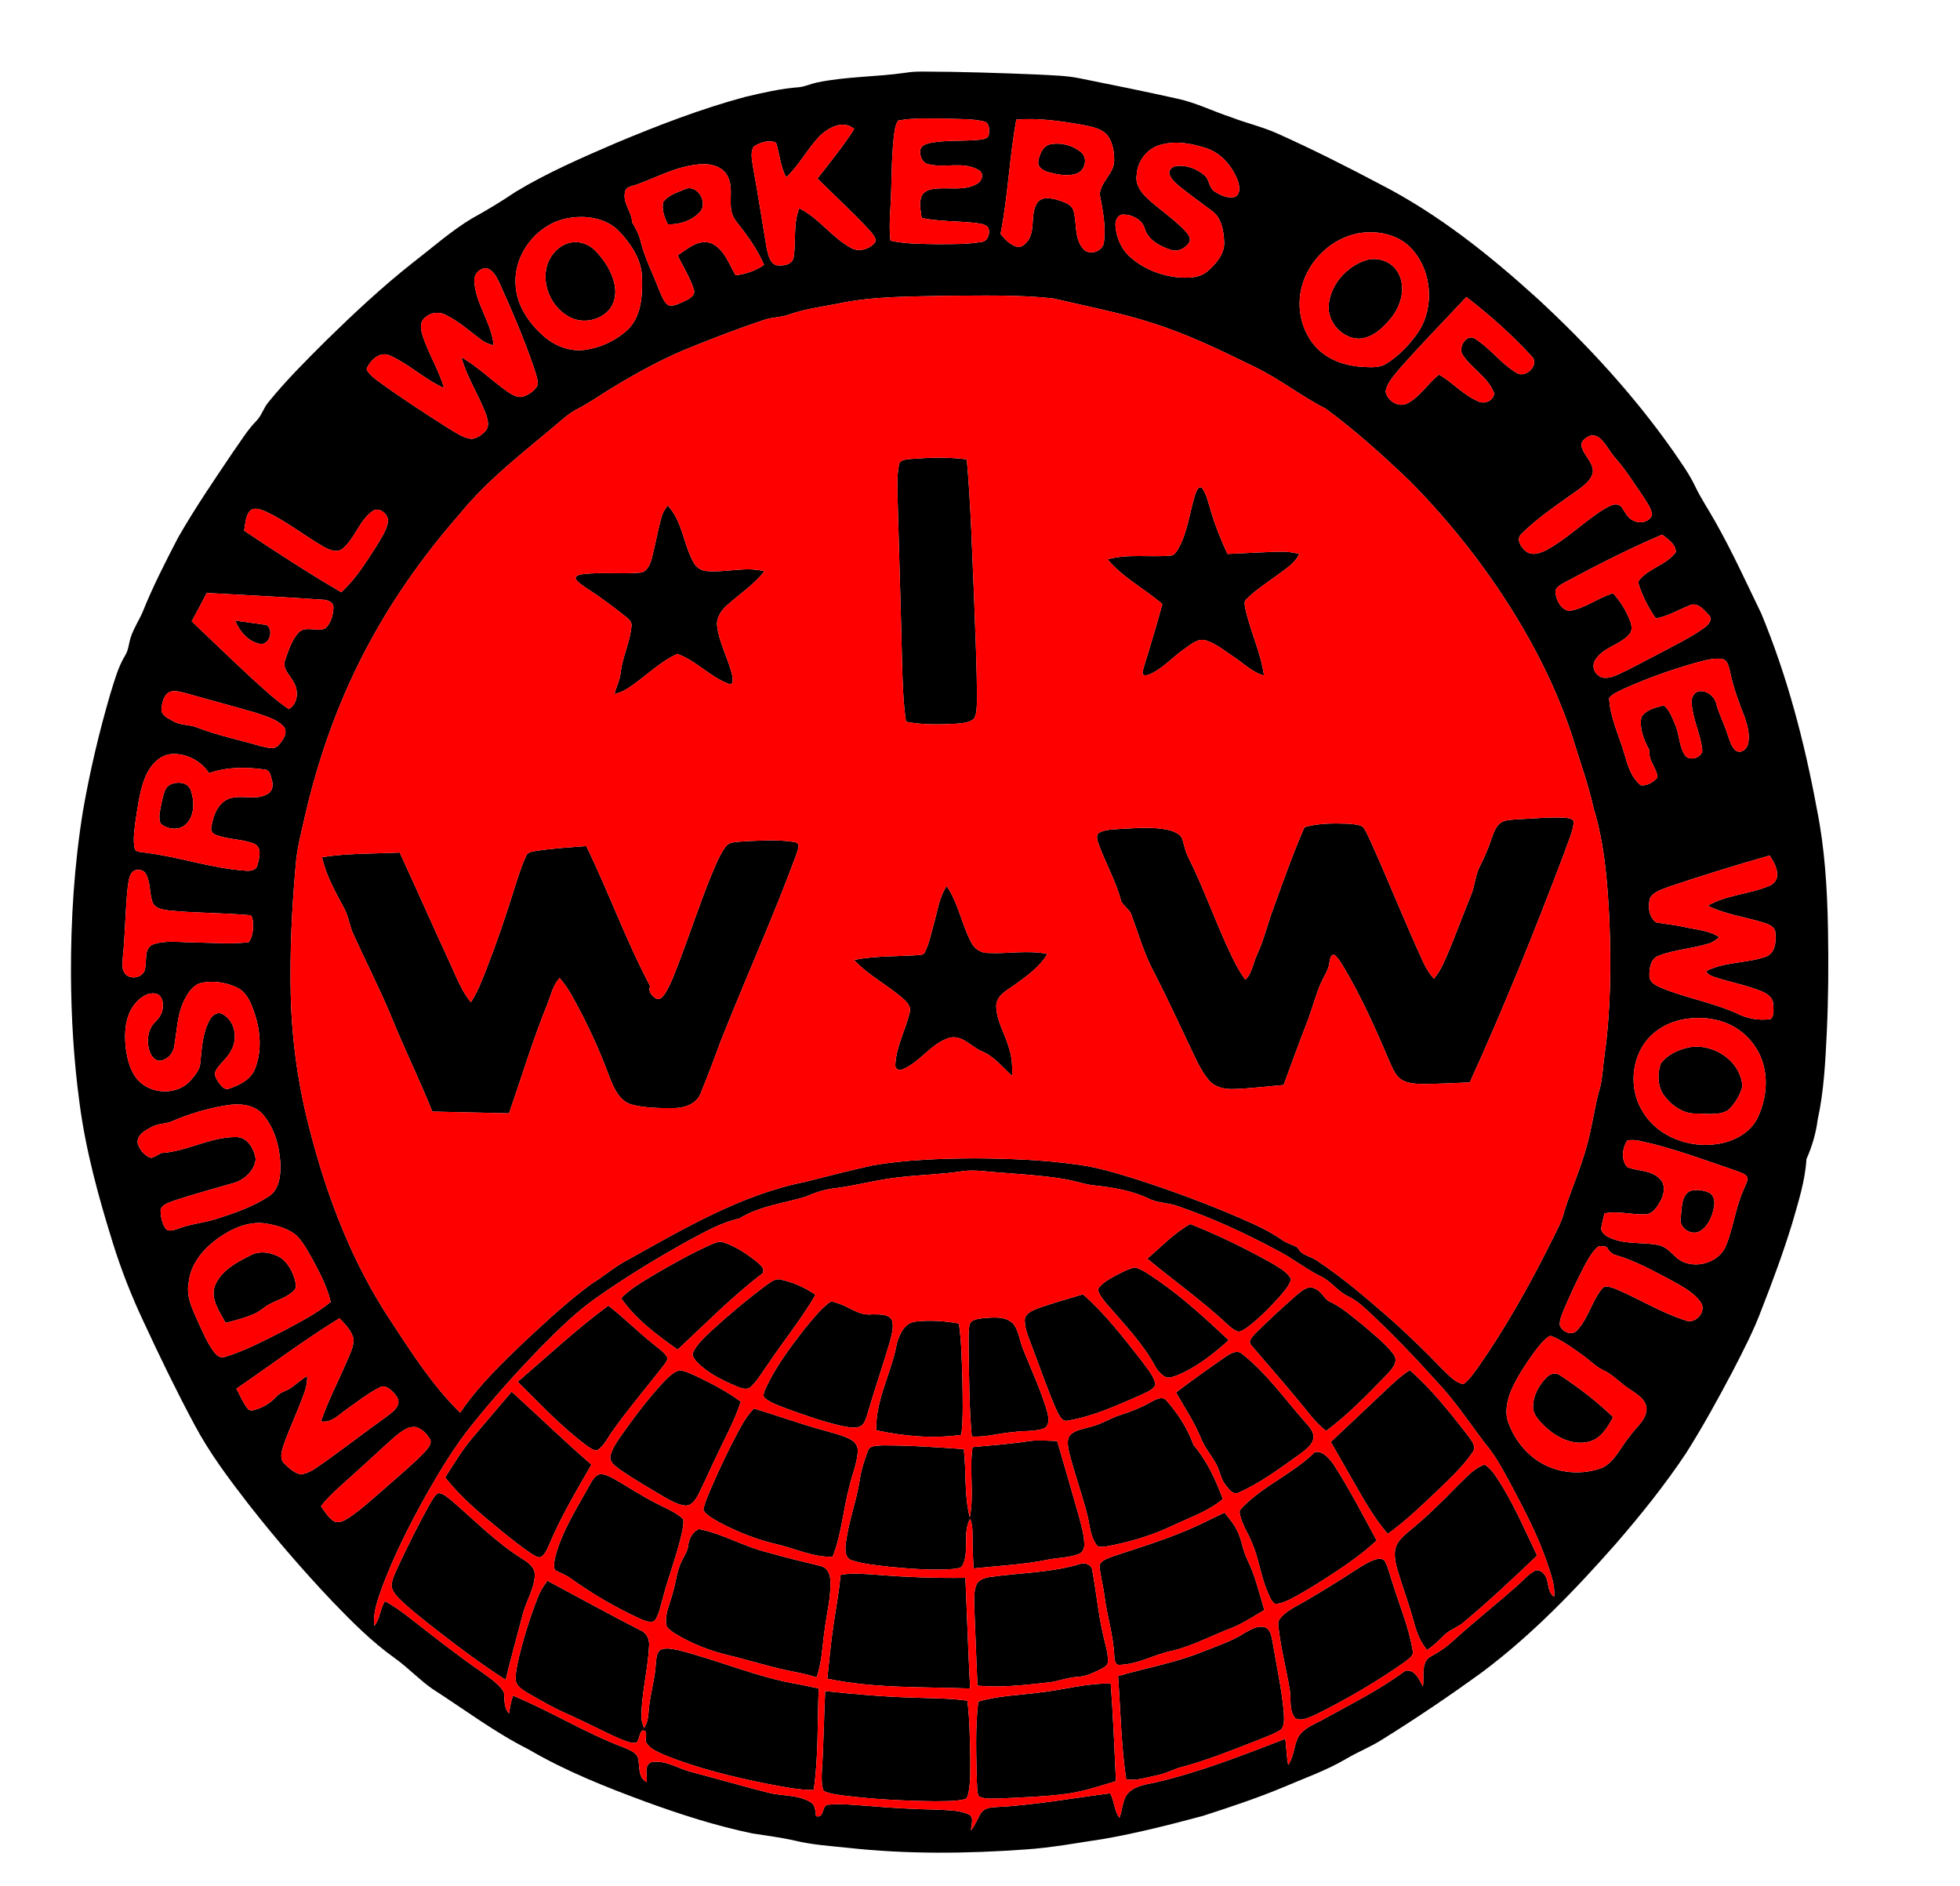 <svg height="1280" viewBox="0 0 998 960" width="998pt" xmlns="http://www.w3.org/2000/svg"><path d="m461.25 37.01c2.88-.47 5.82-.59 8.75-.57 19.41.05 38.82.7 58.21 1.49 7.29.43 14.66.48 21.84 1.99 16.34 3.26 32.68 6.59 48.95 10.2 9.75 2.02 18.68 6.56 28.09 9.65 7.86 3.02 16.13 4.88 23.8 8.4 17.67 7.95 34.99 16.67 52.12 25.75 29.45 15.13 55.52 35.98 79.94 58.16 25.34 23.43 48.87 48.97 68.76 77.21 4.07 5.99 8.42 11.85 11.5 18.43 3 6.19 6.85 11.91 10.2 17.91 8.6 15.14 15.79 31 23.38 46.65 13.24 31.9 22.03 65.48 28.29 99.39 4.08 20.1 5.31 40.64 5.7 61.1.31 17.67.22 35.34-.62 53-.74 14.81-1.44 29.71-4.64 44.25-.88 6.96-2.89 13.67-5.72 20.07-.66 11.36-4.29 22.25-7.38 33.13-4.49 14.51-9.73 28.77-15.27 42.9-4.11 11.09-9.57 21.6-14.99 32.08-7.42 14.06-15.09 28.01-23.59 41.46-10.8 16.23-23.04 31.45-35.79 46.18-20.73 23.51-42.63 46.3-67.77 65.15-16.52 12.01-33.45 23.46-50.78 34.25-5.99 3.9-12.68 6.49-18.82 10.12-10.24 6.03-21.51 9.92-32.39 14.61-13.22 5.48-26.82 9.99-40.43 14.39-16.74 4.49-33.55 8.77-50.63 11.76-13.26 1.97-26.47 4.49-39.87 5.36-30.03 2.17-60.28 2.46-90.24-.83-8.94-.93-17.95-1.51-26.72-3.58-7.28-1.69-14.7-2.6-22.07-3.76-18.47-3.84-36.47-9.62-54.17-16.08-20.41-7.52-40.73-15.58-59.55-26.58-17.34-8.7-32.85-20.44-49.13-30.88-6.79-4.75-12.46-10.88-19.22-15.69-11.76-8.38-21.96-18.69-31.95-29.06-14.81-15.63-28.89-31.95-42.17-48.89-10.13-13.09-20.17-26.37-27.94-41.04-9.15-17.09-17.63-34.55-25.77-52.15-6.19-13.11-11.5-26.62-15.79-40.47-7.28-23.34-13.78-47.04-16.93-71.33-2.91-21.6-4.19-43.39-4.31-65.18-.09-27.9 1.66-55.87 6.16-83.42 3.49-19.99 8.17-39.77 13.86-59.25 2.11-6.66 3.88-13.55 7.54-19.57 1.77-2.77 1.84-6.14 2.85-9.19 1.45-4.55 4.15-8.55 6.05-12.9 5.21-13.03 11.63-25.53 18.09-37.97 8.63-15.07 18.45-29.43 28.15-43.82 3.76-5.23 7.07-10.83 11.59-15.46 2.8-2.75 3.75-6.76 6.3-9.7 9.06-11.17 19.29-21.31 29.45-31.45 14.03-13.72 28.38-27.16 43.8-39.32 9.97-7.69 19.45-16.12 30.24-22.67 7.66-4.19 15.14-8.71 22.37-13.61 16.26-9.81 33.75-17.37 51.16-24.88 21.44-8.95 43.19-17.36 65.65-23.41 9.05-2.15 18.17-4.25 27.47-4.95 3.1-.32 5.95-1.72 8.99-2.37 14.95-3.13 30.33-2.82 45.4-5.01m-3.93 24.38c-1.7 2.49-1.78 5.66-2.23 8.55-1.3 11.65-.95 23.4-1.66 35.09-.38 5.82-.67 11.67-.01 17.48 8.06 1.77 16.36 1.64 24.57 1.8 7.21-.04 14.48.06 21.61-1.12 3.4-.19 4.7-4.4 3.68-7.18-1.41-1.99-4.1-2.1-6.28-2.49-9.22-1.03-18.58-.69-27.7-2.54-.44-3.79-1.62-7.93.16-11.54 1.72-2.94 5.47-3.36 8.54-3.52 6.51-.34 13.64 1.09 19.55-2.4 2.53-1.28 3.65-5.33.82-6.93-7.92-4.73-17.51-.75-25.97-3.08-3.08-.89-4.3-4.55-3.74-7.44.62-2.16 3.06-2.85 4.99-3.33 8.42-1.59 17.06-.71 25.55-1.67 1.57-.3 3.98-.46 4.28-2.46.31-2.39.52-6.2-2.56-6.81-6.18-1.45-12.62-1.09-18.93-1.42-8.21.05-16.57-.57-24.67 1.01m60.18-.52c-3.55 19.28-4.24 38.97-8.03 58.21 2.41 2.98 5.35 6.16 9.35 6.7 1.95-.24 3.46-1.83 4.62-3.31 3.94-5.76.93-13.57 4.77-19.35 2.37-3.18 6.85-2.28 10.15-1.4 3.08 1.04 7.12 1.99 8.24 5.48 1.81 6.37.29 13.9 4.8 19.33 3.13 4.02 10.45 1.47 10.73-3.53 1.02-8.05-.64-16.1-2.15-23.98.34-6.46 7.07-10.46 7.34-16.98.06-4.49-.61-9.35-3.36-13.05-3.17-3.78-8.38-4.53-12.93-5.46-11.05-1.91-22.3-3.57-33.53-2.66m-100.17 8.44c-6.27 6.47-10.36 14.77-16.99 20.95-3.05-5.43-3.31-11.79-5.18-17.61-3.65-1.67-8.25-.14-11.43 2.02-1.8 3.13-.74 6.95-.31 10.31 2.5 13.6 4.59 27.28 6.87 40.92.81 3.25 1.29 7.61 4.81 9.07 3.35.65 8.74-.12 9.05-4.4 1.26-8.14-.36-16.73 2.83-24.55 9.93 4.97 16.4 14.64 26.05 20.01 4.08 2.51 9.48.98 12.44-2.54 1.17-2.09-1.09-4.05-2.19-5.66-8.59-9.39-18.02-17.96-27.05-26.92 6.37-8.32 13.14-16.38 18.71-25.28-5.63-4.75-13.17-.73-17.61 3.68m174.05 4.29c-7.04 1.66-12.25 8.21-12.59 15.39-.86 4.71 2.1 8.87 5.35 11.91 6.22 5.79 13.46 10.43 19.32 16.62 1.33 1.56 3.24 3.73 2.05 5.89-1.92 3.08-5.91 5.08-9.47 3.73-5.49-1.8-11.62-5.03-13.26-11.03-1.39-4.41-6.34-6.83-10.71-6.9-3.02-.12-4.37 3.21-4.09 5.76.38 5.63 2.72 11.26 6.78 15.24 6.84 6.38 16 10.12 25.27 11 5.11.33 10.93.39 14.97-3.27 4.29-3.79 8.67-8.79 8.31-14.91-.25-5.72-1.4-12.4-6.46-15.87-5.34-3.99-10.75-7.88-15.97-12.02-2.12-1.84-4.5-3.73-5.42-6.48-.66-2.27 1.71-4.06 3.76-4.2 4.96-.49 10.01 1.43 13.83 4.56 2.85 2.13 2.35 6.58 5.43 8.48 3.01 1.97 6.79 3.69 10.44 2.72 3.02-1.7 2.2-5.77 1.26-8.48-2.91-7.39-8.7-14.15-16.5-16.47-7.14-2.29-14.93-3.64-22.3-1.67m-266.54 20.13c-2.39 1.07-6.4.95-6.65 4.34-1.08 5.47 3.5 9.79 3.69 15.1 1.82 3.07 3.55 6.24 4.33 9.76 2.13 8.51 6.19 16.33 9.32 24.49 1.24 2.73 2.14 5.88 4.55 7.85 2.84 1.07 5.67-.84 8.25-1.86 2.42-1.17 6.2-2.93 4.88-6.29-1.94-6.04-5.46-11.4-8.17-17.1 5.02-3.37 10.72-8.57 17.23-6.15 6.56 3.01 8.85 10.52 12.3 16.29 5.16-.65 10.18-2.32 14.46-5.32-3.5-8.21-8.86-15.45-14.37-22.41-5.2-6.64-.3-15.73-4.24-22.84-2.3-4.48-7.66-6.15-12.39-6.02-11.82.27-22.35 6.17-33.19 10.16m-37.44 17.72c-14.7 3.57-25.85 18.25-24.87 33.43.44 10.44 6.71 19.63 14.37 26.3 5.73 5.02 13.5 8.01 21.17 6.89 8.01-1.13 15.74-4.79 21.64-10.34 6.78-6.65 7.43-16.84 7.19-25.77.1-9.14-5.21-17.23-11.18-23.69-6.99-7.72-18.64-9.09-28.32-6.82m404.08 7.37c-13.61 2.64-25.04 13.65-28.59 27-3 10.88-.18 23.36 7.77 31.49 5.8 5.94 14.09 8.77 22.23 9.39 4.37.18 9.22.88 13.1-1.65 6.07-3.77 11.12-9.04 15.33-14.79 9.53-13.04 8.06-32.84-3.24-44.36-6.83-6.82-17.36-8.76-26.6-7.08m-449.99 24.1c.56 11.71 8.83 21.35 9.85 32.92-2-.62-4.06-1.21-5.77-2.48-6.2-4.47-11.87-9.86-18.85-13.14-3.93-2.03-9.1-.71-11.62 2.89-1.34 2.32-.65 5.14.02 7.56 2.94 9.25 8.31 17.53 10.98 26.88-9.78-4.36-17.62-12.06-27.34-16.45-5.21-2.59-10.36 2.24-12.13 6.85 1.29 2.73 3.85 4.51 6.19 6.3 11.65 8.44 23.72 16.29 35.87 23.99 3.57 2.07 7.09 4.7 11.31 5.18 2.89-.2 5.44-2.06 7.31-4.17 1.93-2.22 1.09-5.37.29-7.87-3.63-10.09-9.86-19.11-12.68-29.52 8.61 4.9 15.62 12.01 23.69 17.67 2.36 1.55 5.23 3.29 8.14 2.23 2.94-1.06 5.79-3.07 7.12-5.97-.08-3.19-1.25-6.21-2.21-9.21-5.04-14.6-11.15-28.8-17.5-42.87-1.41-2.77-2.96-6.09-6.15-7.1-3.45-.54-6.72 2.92-6.52 6.31m184.59 11.78c-8.08 1.53-16.29 2.63-24.1 5.34-4.17 1.61-8.75 1.35-12.95 2.82-11.85 3.97-23.54 8.4-35.14 13.07-14.58 5.63-28.33 13.14-41.69 21.19-6.04 3.64-11.78 7.79-18.07 11.02-2.57 1.28-4.91 2.98-7.11 4.83-18.28 15.64-37.86 30.1-53.12 48.9-17.35 19.84-32.81 41.39-45.39 64.57-15.25 27.88-26.12 58.05-33.24 89-1.81 8.21-4.05 16.37-4.68 24.8-2.01 22.18-3.07 44.49-2.54 66.77.57 23.62 4.04 47.16 10.16 69.98 8.68 33.25 21.23 65.8 40.2 94.61 10.89 16.6 21.64 33.57 35.91 47.55 9.37-13.95 21.6-25.57 33.69-37.11 10.77-9.96 21.55-20 33.42-28.67 6.16-3.72 11.55-8.59 17.96-11.9 28.82-16.02 57.86-33.31 90.59-39.83 11.49-2.93 22.98-5.88 34.56-8.44 16.97-2.87 34.23-3.41 51.4-3.54 17.77.1 35.6.75 53.21 3.27 10.13 1.37 19.92 4.43 29.66 7.43 17.7 5.7 35.16 12.16 52.24 19.52 7.48 3.27 15.02 6.58 21.74 11.29 2.39 1.81 5.47 2.39 7.97 3.91 1.86 4.2 6.91 4.33 10.21 6.91 12.46 8.3 23.89 18.03 35.18 27.85 9.96 8.69 19.42 17.93 28.59 27.44 3.09 2.83 6.01 6.48 10.33 7.33 3.25-2.27 5.37-5.73 7.71-8.84 13.96-20 25.9-41.34 36.81-63.13 2.69-5.49 5.78-10.87 7.18-16.88 3.37-10.52 7.92-20.64 10.87-31.3 3.04-10.3 4.18-21.05 7.2-31.35 1.23-5.29 1.37-10.76 2.18-16.12 3.15-22.83 3.37-45.95 2.43-68.94-.97-19.04-2.39-38.28-8.01-56.6-2.63-12.08-6.96-23.68-10.52-35.5-6.35-19.92-15.36-38.92-25.89-56.95-15.83-26.9-35.11-51.77-57.05-73.96-13.69-13.07-27.76-25.87-43.05-37.05-12.39-6.3-23.34-15.08-35.9-21.11-16.87-8.26-33.83-16.59-51.79-22.26-16.65-5.44-33.91-8.64-50.91-12.69-18.02-1.95-36.2-1.43-54.29-1.35-18.69.47-37.6.11-55.96 4.12m286.12 33.51c-2.63 3.29-5.82 6.55-6.65 10.84.54 5.04 6.94 8.91 11.53 6.04 6.3-3.51 10.05-10.05 15.69-14.41 6.95 4.08 12.42 10.48 19.92 13.62 3.23 1.71 8.04-.43 8.06-4.21-3.06-8.22-11.61-12.47-16.13-19.68-2.28-3.76 2.33-11.07 6.73-7.78 7.69 4.88 13.1 12.68 21 17.26 4.61 2.87 11.98-4.49 7.41-8.65-10.07-11-21.32-20.95-33.13-30.06-11.44 12.38-23.33 24.34-34.43 37.03m96.24 34.19c-1.63.93-3.58 2.51-3.15 4.63.98 4.71 5.72 7.93 5.8 12.92-.41 4.1-4.08 6.72-7.05 9.09-10.07 7.19-20.52 14.05-29.37 22.74-2.83 2.66-.36 6.6 1.99 8.6 3.19 2.86 7.79 1.2 11.1-.56 9.9-5.44 18.01-13.5 27.41-19.69 2.98-1.64 7.71-5.41 10.58-1.92 1.74 2.48 3.02 5.66 6.06 6.86 3.2 1.65 8.25.71 9.39-3.05-.41-3.37-2.59-6.14-4.31-8.94-4.71-6.89-9.16-14-14.7-20.27-2.64-3.05-4.4-6.82-7.41-9.56-1.68-1.58-4.34-2.19-6.34-.85m-681.31 37.81c-2.21 2.79-2.23 6.59-2.82 9.95 16.24 10.81 32.6 21.49 49.45 31.32 7.22-6.56 12.4-14.94 17.66-23.07 2.47-4.25 5.61-8.45 6.22-13.46-.34-3.56-4.81-7.26-8.17-4.61-6.68 4.92-8.76 13.8-15.09 19.05-2.99 2.28-6.81.44-9.68-1.09-9.84-5.71-18.82-12.9-29.13-17.79-2.57-1.02-6.12-2.66-8.44-.3m670.12 35.99c-2.17 1.39-5.76 2.6-5.18 5.84.48 3.79 2.84 8.37 6.97 8.94 8.04-1.2 14.57-6.65 22.27-8.97 3.77 4.03 6.69 8.81 8.67 13.96.81 2.14 1.37 4.83-.24 6.77-4.73 5.57-13.09 6.62-17.21 12.85-1.83 2.43-1.45 6.07.99 7.95 2.78 2.71 6.93 1.29 10.03-.01 7.21-3.27 14.1-7.2 21.16-10.78 7.72-4.22 15.79-7.94 22.96-13.09 2.05-1.42 4.79-4.3 2.35-6.67-2.45-2.65-5.79-6.72-9.82-4.79-5.67 2.3-10.99 5.58-17.11 6.62-3.35-4.89-6.16-10.17-8.17-15.75-.19-1.13-1.19-2.5-.4-3.56 4.96-6.4 14.16-7.92 18.82-14.52-.13-4.06-4.12-6.54-6.99-8.84-16.77 7.16-33.04 15.44-49.1 24.05m-691.99 5.65c-2.47 4.85-5.02 9.66-7.65 14.44 9.98 9.43 19.82 19 29.88 28.34 6.31 5.7 12.5 11.59 19.58 16.35 4.91-2.98 5.06-9.8 2.16-14.24-1.87-3.3-5.64-6.51-4.04-10.7 1.67-4.91 3.32-10.14 6.85-14.05 3.74-3.67 9.36-.14 13.62-2.12 2.91-2.66 4.01-6.93 4.12-10.76-.11-2.84-3.24-3.79-5.6-3.84-19.62-1.37-39.27-2.32-58.92-3.42m757.49 35.73c-12.29 3.55-24.38 7.84-36.04 13.11-2.58 1.31-5.47 2.36-7.37 4.63.42 9.88 5 18.95 7.74 28.33 1.62 5.77 3.47 12.11 8.3 16.05 3.18.55 6.54-1.59 8.6-3.91-.32-4.9-4.92-8.68-4.07-13.77-2.79-5.12-5.28-11.05-4.15-16.96 2.31-3.82 7.33-4.88 11.38-5.99 3.08 2.43 4.34 6.41 5.87 9.89 2.11 4.92 1.91 10.65 4.78 15.27 2.27 3.78 9.83 1.41 8.89-3.18-1.03-7.84-4.82-15.12-5.31-23.07-.3-2.52.96-5.55 3.68-6.09 3.92-.57 7.84 2.44 8.8 6.21 1.45 5.53 4.21 10.59 5.89 16.04 1.04 2.78 1.72 6 4.12 7.99 2.45 1.65 5.63-.69 6.15-3.26 1.13-4.44-.1-9.07-1.5-13.31-2.95-7.68-6-15.39-7.57-23.5-.69-2.43-1.06-6.03-4.06-6.62-4.81-.69-9.53.99-14.13 2.14m-776.5 14.72c-3.02 1.63-3.69 5.52-4.05 8.64-.12 3.29 3.45 4.69 5.82 6.09 3.81 2.35 8.5 1.66 12.54 3.37 10.31 4.03 21.22 6.17 31.81 9.32 3.08.56 7.22 2.38 9.64-.55 2.08-2.45 4.9-6.34 2.36-9.41-3.73-3.86-9.21-5.17-14.11-6.91-11.72-3.42-23.54-6.52-35.29-9.88-2.81-.65-5.88-1.81-8.72-.67m-12.9 44.85c-2.48 6.91-3.32 14.27-4.45 21.5-.47 4.29-1.23 8.7-.36 13 .46 2.52 3.59 1.86 5.43 2.41 17.19 2.09 33.73 7.99 51.06 9.16 2.34.21 5.51-.08 6.06-2.9.96-3.45 2.51-8.87-1.66-10.79-6.22-2.52-13.22-2.06-19.46-4.52-1.68-.54-2.9-2.2-2.35-3.99.79-5.22 2.76-11.03 7.59-13.82 6.55-3.48 14.57.81 21.03-3.02 2.41-1.28 2.97-4.31 2.27-6.75-.61-2.22-.93-5.59-3.87-5.71-9.36-1.34-19.19-1.34-28.21 1.86-4.1-6.39-11.88-10.33-19.45-9.7-6.95.82-11.44 7.15-13.63 13.27m776.91 54.08c-3.55 1.49-8.06 2.38-10.09 5.97-1.17 4.14-.66 9.69 3.11 12.36 4.95.85 9.97 1.33 14.9 2.44 5.83 1.35 12.15 1.63 17.26 5.1-1.61 1.23-3.21 2.57-5.18 3.16-8.4 2.7-17.42 3.04-25.66 6.27-4.32 1.48-4.84 6.66-4.74 10.55.12 2.94 3.1 4.42 5.42 5.53 12.43 5.23 25.91 7.51 38.29 12.88 5.47 2.95 11.96 4.25 18.1 3.23 1.92-2.02 1.29-5.23 1.2-7.77-.2-3.41-3.42-5.32-6.24-6.46-7.53-3.01-15.54-4.47-23.23-6.97-1.75-.67-3.91-1.22-4.63-3.18 9.36-4.8 20.4-3.91 30.21-7.28 4.98-1.66 5.45-7.7 5.01-12.11-.01-2.78-2.72-4.19-4.99-4.93-9.74-3.22-20.2-4.33-29.45-8.97 9.65-5.59 21.28-5.81 31.44-10.14 1.95-.92 3.78-2.65 3.89-4.94.3-3.89-1.75-7.36-3.81-10.46-17.06 4.83-33.99 10.12-50.81 15.72m-781.99-8c-2.54 1.64-2.66 5.06-3.16 7.75-1.36 12-1.3 24.12-2.55 36.14-.14 2.74-.82 5.88.94 8.28 2.68 3.82 9.89 2.29 10.41-2.47.89-4.03-.67-9.85 3.81-12.11 6.48-2.29 13.53-1.13 20.26-1.1 9.54.13 19.17 1.05 28.66-.08 2.23-3.03 2.33-7.08 2.13-10.68-.26-1.27-.31-3.33-2.1-3.11-13.52-1.21-27.15-1-40.66-2.37-2.87-.45-6.44-.81-8.07-3.57-2.04-4.81-1.08-10.48-3.7-15.1-1.11-2.1-3.96-2.44-5.97-1.58m33.09 57.43c-3.77 1.63-6.03 5.41-7.76 8.96-3.5 7.28-3.49 15.53-4.94 23.33-.6 3.39-3.41 6.34-6.8 6.99-2.69.38-4.66-2.05-5.5-4.3-1.89-5.09-1.35-11.55 2.72-15.45 1.99-1.99 3.72-4.42 3.8-7.33.37-2.82-.54-6.67-3.88-7.1-4.3-.59-8.09 2.43-10.6 5.62-4.72 6.1-5.12 14.31-4.41 21.69.81 6.57 2.58 13.71 7.79 18.23 7.08 5.92 18.96 5.85 25.22-1.26 2.22-2.57 4.75-5.36 5-8.92.74-7.52 1.09-15.48 4.93-22.2 1.21-2.32 4.18-4.21 6.67-2.54 6.21 3.63 7.55 12.33 4.15 18.34-1.93 4-5.86 6.53-7.95 10.41-1.09 2.25.62 4.5 1.83 6.31 1.2 1.64 3.02 3.78 5.3 2.62 5.02-1.67 10.39-4.36 12.69-9.42 3.81-9.04 3.11-19.32.09-28.48-1.75-5.22-3.91-11.2-9.34-13.58-5.85-2.69-12.75-3.66-19.01-1.92m756.11 18.18c-5.19.95-10.22 3-14.39 6.27-12.11 9.27-14.67 27.82-6.74 40.58 7.57 13.02 23.92 18.98 38.41 16.62 8.17-1.25 16.45-5.64 20.21-13.31 4.05-8.56 5.47-18.64 2.7-27.8-2.4-8.14-8.27-15.12-15.75-19.07-7.46-3.85-16.23-4.71-24.44-3.29m-770.42 52.17c-3.31 1.22-7.06.98-10.16 2.85-3.05 1.64-7.23 3.9-6.8 7.99.86 3.38 3.54 6.62 6.94 7.62 1.8-.59 3.41-1.61 5.06-2.51 13.02-.75 24.81-8.19 37.97-8.14 5.97-.13 9.37 6.04 10.15 11.21-.62 5.81-5.63 10.55-11.1 12.13-10.28 2.97-20.61 5.79-30.78 9.13-2.41 1.05-5.81 1.76-6.58 4.66.06 3.1.62 6.35 2.26 9.04 1.45 2.41 4.52 1.18 6.61.5 6.44-2.5 13.42-2.97 19.97-5.14 9.13-2.89 18.33-6.13 26.38-11.41 5.22-3.4 5.91-10.31 5.83-15.99-.4-9.15-2.93-18.71-9.05-25.75-4.62-5.16-12.16-5.56-18.55-4.52-9.67 1.61-19.16 4.42-28.15 8.33m741.51 9.61c-2.54 3.81-3.31 10.12.17 13.61 5.38 1.97 12.02 1.39 16.38 5.8 3.18 3 2.32 7.94.36 11.38-1.65 2.88-3.7 6.48-7.4 6.71-7.05.46-14.07-1.9-21.09-.44-.55 2.7-1.47 5.36-1.7 8.12.8 2.99 4.1 4.23 6.74 5.18 7.21 2.49 14.98 1.3 22.36 2.82 3.69.61 6.18 3.56 8.79 5.96 7.56 7.25 22.09 3.91 25.77-5.89 3.81-9.35 4.78-19.64 9.12-28.8.67-1.85 1.92-3.69 1.68-5.72-1.08-2.07-3.75-2.45-5.69-3.35-14.26-4.88-28.45-10.1-43.06-13.84-4.08-.73-8.28-2.51-12.43-1.54m-338.29 15.56c-10.38 1.6-20.89 1.82-31.31 2.99-11.44 1.08-22.53 4.3-33.93 5.73-5.13.57-10.03 2.16-14.72 4.28-11.37 3.42-23.6 4.75-33.87 11.11-9.52 2.1-18 7.06-26.51 11.61-15.66 8.72-31.01 18.05-45.69 28.35-10.52 7.27-19.64 16.31-28.61 25.37-12.54 12.85-24.55 26.24-35.75 40.29-8.6 10.71-15.66 22.53-22.49 34.41-8.55 15.29-16.51 30.97-22.71 47.37-2.23 6.41-4.87 13.02-4.13 19.95 3.08-3.53 2.88-8.69 5.47-12.55 4.66 2.48 8.9 5.65 13.08 8.86 11.8 9.23 23.57 18.5 35.89 27.02 4.13 3.09 8.8 5.91 11.58 10.38.51 3.72-.2 7.81 2.59 10.88.54-3.06.97-6.15 2.07-9.06 19.13 7.91 36.82 18.99 56.22 26.32 2.62 1.15 5.79 2.12 7.23 4.82 1.38 4.31-.27 10.4 4.64 12.87.38-3.31-1.71-9.01 2.74-10.27 7.11-.94 13.28 3.42 19.91 5.1 13.11 3.44 26.13 7.25 39.27 10.57 7.07 1.79 14.93.91 21.4 4.77 2.63 1.39 2.44 4.64 2.89 7.17 4.57 1.29 2.55-5.92 6.44-5.85 6.69-.64 13.41.25 20.09.63 11.95 1.07 23.94 1.67 35.94 1.93 5.1.36 10.5.19 15.24 2.38 3.15 1.54 1.04 5.49 1.24 8.15 2-2.6 3.18-5.68 4.8-8.49 1.57-2.67 4.84-3.29 7.69-3.35 19.59-.99 38.91-4.55 58.33-7.02 2.19 3.93 1.93 8.78 4.72 12.43 1.43-3.58 1.45-7.62 3.26-11.03 3.11-4.9 9.32-5.81 14.55-6.83 22.89-5.25 44.78-13.91 66.64-22.33.59 4.43.58 8.93 1.49 13.33 2.81-4.13 2.82-9.29 4.83-13.73 2.77-5.37 9.04-7.07 13.89-9.97 13.82-7.68 28.11-14.74 40.79-24.24 4.94-1.06 7.17 4.46 9.05 7.96.83-5.11-1.33-12.75 4.43-15.5 3.82-2.01 7.39-4.47 10.57-7.38 10.68-9.76 22.05-18.71 32.88-28.29 2.9-2.5 5.37-5.59 8.75-7.49 1.64-1.16 3.62-.12 4.81 1.18 3.27 3.28 1.26 9.11 5.42 11.85.5-6.1-1.84-11.88-3.69-17.56-4.52-13.35-11.11-25.85-17.65-38.29-4.19-7.64-8.15-15.52-13.83-22.2-7.92-10.36-15.07-21.34-24.05-30.87-11.2-12.47-22.81-24.59-35.04-36.05-3.3-3.1-6.73-6.17-10.89-8.08-4.98-2.44-8.27-7.22-13.15-9.8-7.98-3.79-14.83-9.48-22.7-13.47-16.18-8.69-32.92-16.43-50.29-22.41-4.93-1.93-10.45-1.59-15.21-3.98-8.7-4.16-18.35-5.72-27.85-6.72-4.7-.5-9.15-2.14-13.77-3-14.04-2.46-28.32-2.89-42.49-4.26-3.49-.3-7.02-.5-10.5.01M110.6 630.65c-7.22 5.35-13.67 12.92-14.52 22.21-1.42 6.91 1.82 13.44 4.56 19.57 2.53 5.32 4.69 10.91 8.25 15.67 1.33 1.84 3.45 3.61 5.86 2.57 10.36-3.17 19.98-8.36 29.63-13.2 8.24-4.49 16.75-8.69 23.99-14.71-1.7-7.53-5.38-14.38-8.94-21.16-2.53-4.38-4.84-9.04-8.44-12.66-4.2-3.55-9.72-5.05-15.02-6.01-9.14-1.66-18.13 2.49-25.37 7.72m702.58 4.47c-2.72 2.44-4.42 5.75-6.18 8.88-3.87 7.31-7.3 14.85-10.61 22.42-1.03 2.68-2.45 5.44-2.13 8.39 1.3 3.24 6.24 5.41 8.84 2.3 5.72-6.13 7.43-14.86 12.78-21.27 1.53-1.88 4.19-.44 6.11-.01 12.22 5.04 23.54 12.29 36.19 16.3 5.1 2.21 11.04-4.56 7.8-9.2-3.92-5.5-10.28-8.47-15.99-11.72-8.77-4.57-17.5-9.45-27.05-12.23-2.3-.51-3.81-2.33-4.93-4.26-1.62-.13-3.56-1.04-4.83.4m-692.84 71.79c2.05 3.53 3.45 7.54 6.19 10.62.37.13 1.1.4 1.46.53 4.92-.91 9.53-3.52 12.87-7.24 1.97-2.29 5.14-2.74 7.5-4.46 2.71-1.93 5.14-4.26 8.09-5.84-.05 2.67-.36 5.36-1.3 7.89-3.28 9.38-7.66 18.34-10.92 27.73-.89 2.86-1.95 6.57.58 8.93 2.33 2.27 4.91 4.69 8.17 5.44 4.72-.34 8.43-3.77 12.25-6.23 10.7-7.64 21.11-15.67 31.81-23.31 2.2-1.73 4.79-3.43 5.72-6.21.67-2.59-1.32-4.83-3.03-6.49-1.65-1.6-4.04-3.4-6.38-2.01-5.86 2.89-10.97 7.07-16.34 10.75-4.17 2.79-8 7.5-13.58 6.56 3.44-10.13 8.43-19.64 12.69-29.43 1.59-3.93 3.82-7.81 3.95-12.14-.81-4.46-4.23-7.8-7.24-10.93-18.06 11.09-34.98 23.92-52.49 35.84m668.17-26.48c-2.97 2.03-5.09 5.01-7.24 7.83-4.44 6.11-8.65 12.45-11.73 19.36-2.09 5.11-3.48 10.99-1.58 16.37 2.85 7.97 8.17 15.15 15.29 19.79 9.6 6.32 22.32 7.41 32.97 3.24 6.38-3.5 9.19-10.75 13.77-16.07 3-4.47 8.42-8.07 8.41-13.94-.35-4.87-5.04-7.38-8.59-9.84-4.71-2.94-8.35-7.37-13.45-9.68-3.92-1.83-6.88-5.08-10.37-7.54-4.52-3.27-9.07-6.57-14.1-9.01-1.06-.27-2.39-1.45-3.38-.51m-587.28 50.78c-7.45 6.55-14.59 13.45-22.04 20.01-5.43 4.96-11.2 9.64-15.74 15.48 1.84 2.69 3.56 5.65 6.33 7.53 2.61 1.61 5.58-.23 7.84-1.62 6.49-4.36 12.18-9.76 18.13-14.81 6.89-6.13 14.05-11.99 20.47-18.62 1.4-1.72 3.53-3.67 2.98-6.08-1.48-2.94-4.07-5.51-7.21-6.58-4.17-.8-7.7 2.31-10.76 4.69z"/><path d="m534.34 73.55c5.54-1.25 11.75.28 16.1 3.94 3.66 2.92 2.06 9.27-2.12 10.82-4.57 1.69-9.6.56-14.16-.58-2.63-.69-5.96-2.45-5.48-5.68.65-3.31 2.09-7.41 5.66-8.5z"/><path d="m348.39 96.48c6.51-3.36 12.58 6.81 7.83 11.62-4.03 4.29-10.39 6.35-16.16 6.07-1.74-3.42-3.28-7.6-2.33-11.42 2.58-3.33 6.87-4.76 10.66-6.27z"/><path d="m289.44 123.77c4.89-1.48 10.34.3 13.79 3.97 4.6 4.78 8.43 10.62 9.72 17.22.93 4.48.13 9.53-3.02 13-4.82 5.28-13.21 6.83-19.58 3.59-8.77-4.37-14.04-14.88-12.24-24.52 1.12-5.95 5.38-11.54 11.33-13.26z"/><path d="m695.34 132.52c6.18-2.01 13.59.61 16.63 6.47 4.16 7.51 1.32 16.85-3.82 23.13-4.1 4.94-9.4 10.01-16.19 10.28-8.77-.1-16.29-8.66-15.38-17.39 1-10.29 9.11-19.28 18.76-22.49z"/><path d="m457.77 236.58c.38-2.65 3.42-2.57 5.48-2.9 9.64-.75 19.4-1.1 29.02.15 2.11 23.34 2.65 46.79 3.71 70.2.6 17.65 1.5 35.31 1.47 52.98-.2 2.96.09 6.26-1.55 8.88-2.4 2.13-5.88 2.13-8.89 2.51-8.55.46-17.23.66-25.67-.99-1.43-9.39-1.67-18.9-1.98-28.38-.63-28.35-1.58-56.69-2.31-85.03.05-5.8-.5-11.71.72-17.42z"/><path d="m608.41 252.21c.7-1.6 1.09-4.28 3.34-4.19 2.43 3.06 3.24 6.99 4.38 10.64 2.28 8.01 5.37 15.76 8.86 23.32 8.99-.38 17.98-.92 26.98-1.16 3.21-.12 6.41.36 9.51 1.17-1.96 4.67-6.49 7.28-10.33 10.22-5.53 4.11-11.44 7.79-16.34 12.67-1.74 1.19-.89 3.36-.66 5.06 2.47 11.5 7.84 22.22 9.45 33.92-5.9-1.57-10.21-6.08-15.18-9.33-4.65-3.11-9.08-6.83-14.48-8.56-4.14-1.17-7.59 2.15-10.75 4.28-5.91 4.06-10.72 9.7-17.26 12.79-1.28.4-3.27 1.38-4.22-.06.42-3.35 1.69-6.49 2.65-9.7 2.62-8.56 5.14-17.15 7.49-25.78-9.1-7.83-20.13-13.44-27.91-22.76 10.44-2.95 21.43-.95 32.1-1.93 1.76-.03 2.78-1.67 3.63-2.98 4.98-8.45 5.93-18.4 8.74-27.62z"/><path d="m336.94 262.84c.59-2.05 1.81-3.81 2.99-5.54 7.68 8.02 8.02 20.01 13.42 29.34 1.36 2.38 3.93 3.91 6.66 4.08 9.73.81 19.59-2.43 29.22.07-5.32 6.85-12.69 11.61-19.08 17.36-3.08 2.72-5.62 6.6-4.95 10.9 1.13 8.72 5.81 16.47 7.67 25 .23 1.6.85 4.86-1.85 4.03-9.53-3.48-16.51-11.82-26.14-15.18-10.14 4.5-17.65 13.24-27.23 18.7-1.51.77-3.15 1.22-4.76 1.71.92-3.8 2.89-7.31 3.17-11.27 1-7.89 4.74-15.18 5.45-23.12.47-2.39-1.57-3.94-3.2-5.25-6-4.71-12.08-9.35-18.5-13.49-2.38-1.61-4.97-3.1-6.71-5.45-.17-2.13 2.34-2.13 3.82-2.5 9.62-1.06 19.35.11 28.99-.72 3.43-.27 4.95-3.89 5.83-6.73 1.93-7.27 3.14-14.71 5.2-21.94z"/><path d="m119.71 315.82c5.3.95 10.67 1.47 15.98 2.32 3.99 2.46 1.48 10.74-3.62 9.58-5.89-1.25-10.22-6.52-12.36-11.9z"/><path d="m87.33 399.13c2.3-.92 5.03-.97 7.27.15 2.14 1.06 2.8 3.57 3.31 5.7 1.08 4.78.67 10.4-2.77 14.17-3.36 3.81-9.79 3.27-13.36.1-1.46-3.5.02-7.44.57-11.02.9-3.29 1.23-7.76 4.98-9.1z"/><path d="m774.04 416.99c7.33-.32 14.66-1.08 22.01-.78 1.82.2 4.06.14 5.31 1.76-.3 5.49-3.02 10.51-4.65 15.69-14.96 39.57-30.79 78.84-48.32 117.35-7.79.28-15.56.74-23.35.8-3.73-.09-7.69-.11-11.05-1.97-3.18-1.88-4.68-5.46-6.13-8.68-7.23-16.99-14.68-33.95-24.24-49.79-1.16-1.84-2.32-3.74-3.96-5.2-2.37-.72-2.33 2.36-2.75 3.87-.37 3.61-2.61 6.55-4.05 9.77-2.78 6.16-4.42 12.75-6.76 19.08-4.34 11.07-8.36 22.27-12.5 33.43-8.54.69-17.07 1.83-25.64 2.06-4.59.17-9.58-.95-12.58-4.7-4.42-5.32-7-11.84-9.99-18-5.64-11.96-11.26-23.93-17.26-35.72-5.38-9.73-8.41-20.49-12.24-30.87-1.24-2.48-3.85-3.96-5.05-6.44-2.67-10.36-8.19-19.67-11.71-29.73-.47-1.61-1.23-4.04.64-5.07 3.11-1.69 6.81-1.51 10.24-1.87 8.4-.38 16.98-1.32 25.26.6 2.74.75 6.08 1.99 6.92 5.04.82 2.83 1.37 5.77 2.71 8.44 8.38 16.72 14.4 34.49 22.56 51.31 1.9 3.97 4.03 7.84 6.65 11.38 3.53-3.36 3.88-8.5 5.92-12.71 3.62-7.8 5.51-16.22 8.55-24.23 4.97-13.66 9.8-27.4 15.62-40.72 7.08-2.06 14.53-2.04 21.83-1.79 2.67.26 5.59.21 7.96 1.65 1.82 2.36 2.86 5.21 4.16 7.88 9.05 20.08 17.16 40.57 26.37 60.58 1.42 3.2 3.26 6.21 5.61 8.82 3.75-4.39 5.73-9.89 8.02-15.1 3.69-9.08 7.12-18.26 10.81-27.33 2.11-4.88 2.18-10.39 4.7-15.11 2.35-4.59 4.36-9.34 5.95-14.25 1.13-3.11 2.39-6.71 5.59-8.23 2.8-1.09 5.88-.96 8.84-1.22z"/><path d="m369.32 431.23c2.09-3.14 6.33-2.51 9.58-2.97 8.43-.32 17-.99 25.37.34 3.78.32 1.82 4.37 1.13 6.62-11.81 31.97-25.86 63.07-38.42 94.75-3.25 8.96-6.67 17.87-10.26 26.7-2.15 5.42-8.28 7.4-13.66 7.42-7.15.04-14.46.0-21.42-1.81-6.22-1.75-8.98-8.2-11.17-13.66-5.3-14.44-11.76-28.44-19.32-41.83-1.76-3.18-3.83-6.19-6.21-8.93-3.36 3.63-4.38 8.54-6.11 13.02-7.47 18.28-13.16 37.22-19.62 55.87-13.02-.31-26.05-.63-39.07-.89-6.51-16.25-14.27-31.96-20.83-48.18-5.86-14.18-12.9-27.82-19.22-41.78-2.11-4.25-2.48-9.12-4.75-13.3-4.43-8.43-9.37-16.84-11.37-26.26 13.08-2.04 26.37-1.72 39.56-2.35 8.8 19.07 17.29 38.29 26.07 57.38 2.99 6.47 5.57 13.28 10.18 18.84 3.41-5.14 5.53-10.97 7.82-16.66 5.25-13.46 9.91-27.15 14.22-40.94 1.83-5.65 3.49-11.38 6.02-16.75.63-2.21 3.19-2.28 5.04-2.68 8.49-1.33 17.08-1.78 25.64-2.5 11.44 23.5 20.27 48.22 32.53 71.32-1.23 2.72 1.05 5.33 3.37 6.47 1.93.68 3.28-1.44 4.25-2.77 3.09-4.97 4.97-10.55 7.12-15.97 5.52-14.52 10.35-29.3 16.2-43.7 2.16-5.06 4.1-10.3 7.33-14.8z"/><path d="m475.66 469.64c1.83-6.29 2.59-13.09 6.41-18.6 5.83 8.73 7.63 19.36 12.41 28.61 1.54 3.23 4.8 5.44 8.42 5.47 10.12.52 20.36-1.58 30.41.48-3.99 6.75-10.61 11.32-16.82 15.85-3.79 2.68-9.1 5.28-9.22 10.61.08 7.83 4.72 14.56 6.65 21.97 1.42 4.42 1.55 9.09 1.49 13.7-5.02-4.44-9.26-10.09-15.66-12.63-5.43-2.39-9.99-8.6-16.57-6.74-9.34 3.02-14.73 12.4-23.73 16.05-1.66.85-3.78-.37-3.57-2.32.39-9.47 5.34-17.95 7.4-27.05.55-2.28-.96-4.31-2.5-5.8-8.11-7.51-18.42-12.39-25.91-20.61 10.69-2.08 21.63-1.71 32.45-2.42 1.17-.25 2.91.05 3.5-1.31 2.46-4.77 3.35-10.15 4.84-15.26z"/><path d="m859.36 533.29c12.59-2.75 26.97 6.53 27.87 19.73-1.25 4.51-3.78 8.82-7.2 12.03-4.77 3.04-10.8 1.75-16.14 1.83-6.49.19-12.33-3.69-16.16-8.67-3.75-4.57-3.94-11.24-2.18-16.64 3.1-4.54 8.6-7.02 13.81-8.28z"/><path d="m860.37 606.36c3.1-1.01 6.64-.63 9.62.65 2.92 1.27 3.32 4.87 2.74 7.64-.93 4.58-2.9 9.51-7.07 12.03-4.39 2.62-10.8-1.51-9.89-6.66.69-4.59.04-10.97 4.6-13.66z"/><path d="m584.15 640.73c7.14-6.06 13.62-13.07 21.9-17.63 14.38 5.66 28.29 12.51 41.78 20.05 3.47 2.23 7.58 4.16 9.57 7.98-.98 3.65-3.76 6.42-6.11 9.25-5.07 5.57-10.37 10.99-16.43 15.49-1.6.91-3.49 2.75-5.4 1.6-1.5-.69-2.77-1.76-3.98-2.83-13.01-12.21-27.6-22.55-41.33-33.91z"/><path d="m361.73 633.67c2.15-.85 4.5-2.18 6.85-1.21 6.22 2.16 11.81 5.89 16.94 9.97 1.53 1.45 4.25 3.44 2.73 5.82-15.44 11.7-29.02 25.63-43.21 38.77-10.61-7.48-21.32-15.42-28.79-26.21 4.84-4.9 10.89-8.3 16.72-11.86 9.38-5.47 18.85-10.84 28.76-15.28z"/><path d="m127.25 639.19c4.91-2.82 10.99-1.69 15.67 1.03 3.75 2.71 6.06 7.06 7.29 11.44.29 1.65 1.06 3.76-.38 5.11-3.25 3.51-8.05 4.74-12.16 6.9-3.05 1.49-5.42 4.08-8.6 5.34-4.58 1.92-9.38 3.27-14.22 4.37-3.07-5.78-7.91-12.1-5.36-19 3.09-7.57 10.83-11.69 17.76-15.19z"/><path d="m568.24 649.22c3.14-1.56 6.26-3.36 9.75-4.02 4.48 1.27 8.15 4.37 12.01 6.88 12.84 8.87 24.26 19.53 35.65 30.15-7.96 7.14-16.49 13.93-26.49 17.98-1.62.57-3.33 1.23-5.08 1.02-2.33-.93-4.06-2.9-5.43-4.94-6.51-12.24-16.29-22.27-25.29-32.68-1.7-2.26-3.83-4.49-4.32-7.37 2.19-3.3 5.83-5.16 9.2-7.02z"/><path d="m390.15 654.22c2.23-1.48 4.65-3.71 7.55-2.81 6.27 1.39 12.29 4 17.54 7.72-7.12 12.29-16.16 23.33-24.05 35.11-2.83 3.81-5.15 8.06-8.53 11.43-2.21 2.41-5.57.86-8.08-.13-7.12-3.12-14.41-6.59-19.83-12.34-1.09-1.36-2.82-3.14-1.74-4.99 2.04-4.12 5.5-7.27 8.79-10.39 9.06-8.32 18.5-16.24 28.35-23.6z"/><path d="m660.29 659.16c2.58-2.04 5.94-5.17 9.39-3.09 3.51 1.37 4.65 5.65 8.21 6.92 5.87 2.87 10.72 7.35 15.83 11.34 5.48 4.8 11.49 9.22 15.86 15.1 2.83 3.91-1.02 7.76-3.59 10.5-9.73 10.01-19.5 20.15-30.74 28.5-5.82-4.42-9.87-10.57-14.59-16.03-7.66-9.39-15.78-18.4-23.58-27.66-1.85-1.99.66-4.27 1.92-5.77 6.86-6.85 14.01-13.41 21.29-19.81z"/><path d="m528.04 666.18c7.67-2.81 15.57-4.92 23.37-7.31 11.37 9.93 20.59 22 29.87 33.83 2.66 3.86 6.31 7.45 7.07 12.26-1.57 3-5.18 3.93-7.99 5.42-11.8 5.09-23.68 10.62-36.44 12.76-2.96.87-4.46-2.36-5.57-4.46-4.6-10.1-8.09-20.65-12.07-31-1.75-5.14-4.44-10.17-4.51-15.7.21-3.29 3.65-4.73 6.27-5.8z"/><path d="m422.3 663.06c1.23-1.07 2.9.09 4.25.33 5.88 1.8 10.99 6.55 17.51 5.68 3.41.18 8.25-.57 10.15 3.06 1.06 3.67-.28 7.49-1.14 11.08-3.74 12.51-7.94 24.88-11.63 37.41-.74 2.15-1.48 4.84-3.87 5.7-3.13.92-6.43.03-9.54-.55-9.48-2.23-18.68-5.47-27.82-8.8-3.52-1.42-7.27-2.57-10.31-4.93-2.08-1.13-.66-3.59-.08-5.21 5.06-10.99 12.39-20.72 19.74-30.25 4.01-4.69 7.75-9.8 12.74-13.52z"/><path d="m263.59 703.4c15.26-13.08 29.98-26.85 46.18-38.79 7.94 6.22 15.08 13.38 22.98 19.67 2.3 2 5.03 3.66 6.77 6.24.88 1.41-.38 2.72-1.09 3.89-8.71 11.27-18.02 22.1-26.29 33.71-2.62 3.45-4.35 7.9-8.18 10.21-2.17-.02-3.89-1.53-5.58-2.69-12.7-9.49-23.55-21.13-34.79-32.24z"/><path d="m493.64 674.46c.87-3.07 4.76-3.05 7.33-3.49 5.04-.34 11.23-1.06 15.05 2.99 2.91 3.77 3.13 8.79 4.99 13.06 4.24 10.51 9.07 20.82 12.23 31.73.73 2.82 1.44 7.07-1.92 8.49-4.9 1.62-10.19.97-15.24 1.77-7.13.49-14.09 2.7-21.27 2.27-1.29-14.4-1.34-28.87-1.57-43.32.08-4.5-.35-9.05.4-13.5z"/><path d="m456.62 684.09c1.28-4.73 3.85-10.6 9.35-11.31 7.41-.87 14.95-.37 22.28.96 1.37 9.36 1.46 18.85 1.78 28.3.12 9.45.51 18.95-.51 28.37-14.4 2.09-29.14.73-43.31-2.3-.55-15.4 7.72-29.17 10.41-44.02z"/><path d="m623.81 690.82c2.52-1.63 6.04-4.13 8.8-1.5 11.95 9.41 20.87 21.91 30.8 33.29 2.28 2.72 5.6 5.44 5.39 9.35-.64 3.97-4.38 6.27-7.31 8.55-9.85 6.99-19.62 14.38-30.72 19.27-3.01 1.52-5.08-1.82-6.7-3.8-2.64-3.2-2.92-7.52-4.97-11.01-2.39-4.21-5.62-7.94-7.44-12.46-3.38-8.35-8.39-15.88-12.87-23.66 8.18-6.23 16.56-12.19 25.02-18.03z"/><path d="m337.22 704.2c2.57-2.59 5.15-5.57 8.76-6.66 2.99.34 5.71 1.73 8.43 2.94 7.91 3.77 15.74 7.83 22.81 13.05-3.24 9.78-8.25 18.83-12.6 28.14-3.05 6.33-5.83 12.78-8.99 19.06-1.39 2.53-3.27 5.75-6.58 5.69-4.01-.33-7.51-2.55-10.95-4.42-7.5-4.46-15.07-8.82-22.27-13.74-2.09-1.66-4.89-3.35-5.16-6.26.58-3.89 2.94-7.18 5.03-10.39 6.7-9.49 13.67-18.83 21.52-27.41z"/><path d="m702.04 711.01c5.09-4.72 9.95-9.75 15.78-13.57 11.03 9.61 20.14 21.21 29.15 32.68 1.78 2.74 5.46 6.18 2.63 9.46-5.06 7.44-11.85 13.48-18.23 19.76-7.96 7.47-15.81 15.16-24.76 21.46-7.87-9-13.38-19.73-19.4-29.99-3.19-5.6-6.39-11.21-9.59-16.8 8.17-7.64 16.28-15.33 24.42-23z"/><path d="m787.83 700.84c1.86-1.87 4.82-2.21 6.91-.49 9.43 6.24 18.53 13.13 26.62 21.06-2.8 5.2-6.29 11.11-12.5 12.56-8.14 1.91-16.36-2.24-22.16-7.75-2.81-2.78-6.15-5.89-6.1-10.16.04-5.8 3.14-11.27 7.23-15.22z"/><path d="m240.73 731.72c6.6-7.76 13.2-15.52 19.8-23.29 13.59 12.31 26.73 25.14 40.61 37.13-7.67 13.43-15.69 26.75-21.63 41.07-1.01 2.14-1.92 4.58-3.99 5.95-1.64.63-3.22-.74-4.61-1.45-5.37-3.53-10.36-7.61-15.38-11.61-10.26-8.43-20.63-16.92-28.85-27.43 4.46-6.94 8.66-14.09 14.05-20.37z"/><path d="m586.49 713.45c2.23-1.18 5.46-2.9 7.49-.45 5.86 6.6 10.75 14.23 13.74 22.57 6.82 8 11.35 17.73 14.93 27.55-7.4 6.16-16.63 9.3-25.23 13.34-10.55 5.09-21.88 8.46-33.37 10.64-1.99.1-4.87 1.2-5.99-1.09-3.04-4.34-3.12-9.85-4.42-14.81-2.72-10.7-6.53-21.09-9.25-31.79-.57-3.01-1.56-6.79.85-9.25 2.8-2.38 6.61-2.8 10.01-3.82 5.34-1.24 9.93-4.38 15.13-6.01 5.56-1.8 11.04-3.94 16.11-6.88z"/><path d="m377.6 725.65c1.7-3.14 3.82-6.01 6.22-8.64 12 3.55 23.75 7.9 35.83 11.17 4.57 1.37 9.34 2.34 13.55 4.65 2.27 1.14 3.8 3.57 3.57 6.15-.35 6.01-2.89 11.6-4.19 17.43-3.26 11.94-4.03 24.53-8.62 36.1-9.75.24-18.74-4.03-28.04-6.3-10.38-2.34-20.35-6.3-29.73-11.3-2.89-1.72-6.15-3.25-8.06-6.14.6-3.8 2.34-7.28 3.76-10.81 4.75-11 9.9-21.83 15.71-32.31z"/><path d="m495.2 736.66c9.69-.92 19.41-1.59 29.03-3.1 4.67-.58 9.39-.1 14.08.0 3.67 12.73 7.45 25.43 11.03 38.19 1.2 4.69 2.7 9.4 2.77 14.29.12 2.03-.81 4.26-2.82 5.03-4.97 1.93-10.42 1.84-15.6 2.86-12.51 2.59-25.31 3.12-37.97 4.48-.21-4.47-.47-8.94-.49-13.41-.09-3.99.26-8.13-1.24-11.92-4.11 7.36-.08 16.52-3.99 23.99-1.06 1.51-3.31 1.3-4.95 1.65-10.7.76-21.44-.13-32.09-1.12-6.5-.84-13.14-1.29-19.39-3.37-2.95-.96-3.27-4.53-3.04-7.15 1.1-11.59 5.54-22.53 7.29-34.01.7-4.97 2.35-9.74 4.05-14.43.9-3.02 4.71-2.57 7.17-2.86 13.93-.06 27.84.92 41.72 1.9 1.35 11.54.11 23.41 3.04 34.73 2.31-11.78-.33-23.88 1.4-35.75z"/><path d="m669.46 739.22c3.96-.91 7.16 3.05 9.36 5.9 8.15 12.57 15.01 25.92 22.17 39.07-8.38 7.8-17.97 14.11-27.57 20.28-5.57 3.49-11.15 6.98-17.03 9.93-2.31 1.01-4.75 2.21-7.33 1.96-2.14-1.63-2.86-4.38-3.91-6.72-3.32-7.84-4.23-16.45-7.65-24.24-2.06-5.17-5.48-9.86-6.31-15.45-.2-1.25 1.07-2.06 1.71-2.95 10.84-10.97 25.62-16.95 36.56-27.78z"/><path d="m742.22 756.24c4.21-3.93 8.13-8.81 13.73-10.7 4.4 2.84 6.77 7.75 9.55 12.02 6.55 11 11.65 22.76 17.16 34.3-12.08 11.53-24.25 22.99-37.08 33.7-3.22 2.94-7.68 4.07-10.68 7.28-2.53 2.61-5.22 5.07-8.25 7.09-3.42-3.97-5.3-8.93-6.64-13.92-2.36-8.79-5.55-17.32-8.21-26.02-1.08-3.81-2.18-7.88-1.24-11.83 1-3.73 4.09-6.31 6.91-8.71 8.81-7.12 16.86-15.11 24.75-23.21z"/><path d="m303.47 751.43c2.46-2.13 5.74-.33 8.21.84 7.7 4.26 14.96 9.29 22.87 13.18 4.55 2.4 9.53 4.27 13.33 7.85.34 2.26-.17 4.54-.61 6.76-2.53 11.39-6.83 22.27-9.79 33.54-1.02 3.54-1.67 7.28-3.51 10.52-1.52 2.79-5.08 1.03-7.31.26-12.68-5.75-24.79-12.79-36.09-20.91-2.47-1.78-5.36-2.78-8.01-4.2-.9-2.41-.2-5.03.34-7.43 3.58-13.14 11.19-24.59 17.63-36.43.84-1.43 1.68-2.89 2.94-3.98z"/><path d="m223.25 760.07c2.72.17 4.74 2.31 6.8 3.88 11.68 10 22.49 21.17 35.6 29.38 3.11 1.94 6.88 4.48 6.65 8.65-.32 6.83-4.18 12.76-5.97 19.23-2.94 11.31-6.14 22.56-8.86 33.94-13.37-8.62-26.06-18.22-38.57-28.03-5.34-4.29-10.79-8.49-15.65-13.32-1.91-2.07-4.24-4.53-3.81-7.58.5-3.07 1.97-5.84 3.2-8.65 5.13-10.98 10.53-21.84 16.46-32.41 1.18-1.82 2.15-4.03 4.15-5.09z"/><path d="m610.35 776.34c4.39-2.1 8.74-4.27 13.14-6.34 2.32 2.88 4.79 5.69 6.4 9.05 2.4 4.72 2.86 10.14 5.23 14.88 3.99 8.14 6.08 17.02 8.66 25.66-5.15 2.97-10.11 6.35-15.59 8.69-10.32 3.86-20.08 9.21-30.81 11.95-9.35 1.75-17.78 7.09-27.47 7.28-2.21.07-2.32-2.71-2.52-4.28-.39-10.56-3.74-20.67-5.05-31.1-.66-5.09-2.11-10.06-2.49-15.17.8-2.89 4.26-3.56 6.66-4.65 14.76-4.88 29.71-9.4 43.84-15.97z"/><path d="m350.39 786.93c.33-3.44 2.19-7.22 5.52-8.55 12.09 2.33 22.81 8.94 34.74 11.81 8.99 2.61 18.11 4.77 27.2 6.99 3.13.62 4.78 3.81 4.91 6.78.57 8.97-1.97 17.72-2.97 26.57-1.11 7.8-1.3 15.83-4.01 23.32-3.84-1.19-7.75-2.14-11.7-2.86-11.05-2.12-21.76-5.62-32.68-8.26-9.78-2.28-19.26-6-27.84-11.22-1.9-1.36-4.51-2.8-4.47-5.47-.23-5.33 2.23-10.22 3.5-15.28 1.65-5.46 2.01-11.35 4.71-16.47 1.16-2.39 2.81-4.64 3.09-7.36z"/><path d="m699.31 794.23c1.85-.72 4.59-1.44 5.91.6 1.88 3.48 2.55 7.47 3.92 11.17 3.49 11.34 8.24 22.38 10.16 34.14.9 2.9-2.34 4.39-4.14 5.99-14.36 10.09-29.59 18.95-45.3 26.75-3.21 1.25-7.09 3.69-10.44 1.68-3.28-4.09-1.81-9.87-2.75-14.69-1.84-11.02-4.8-21.87-5.83-33.02-.2-1.86 1.17-3.34 2.39-4.54 3.57-3.37 8.15-5.31 12.33-7.8 8.35-4.91 16.58-10.01 24.69-15.31 2.91-1.85 5.83-3.73 9.06-4.97z"/><path d="m503.73 802.82c15.75-2.26 32.01-2.15 47.28-6.99 2.39-.16 5.07 1.13 5.2 3.8 2.01 10.77 2.98 21.75 5.47 32.45.9 4.65 2.74 9.23 2.4 14.04-.07 1.85-2 2.63-3.35 3.46-3.71 1.82-7.55 3.74-11.74 4.04-5.47.18-10.58 2.51-16.03 2.92-11.68 1.27-23.48 2.64-35.23 1.55-.65-13.18-1.05-26.37-1.62-39.56-.03-3.84-.41-7.84.93-11.51 1.04-2.73 4.07-3.72 6.69-4.2z"/><path d="m427.96 801.73c6.27-1.26 12.68-.41 19-.05 14.84 1.22 29.72 1.71 44.61 1.52.82 18.78 1.41 37.56 2.4 56.34-24.26-.91-48.82.03-72.72-4.99.99-8.93 1.73-17.89 3.07-26.77 1.21-8.69 2.97-17.3 3.64-26.05z"/><path d="m273.65 813.62c1.2-3.24 2.98-6.22 5.13-8.92 15.74 8.45 31.39 17.06 47.3 25.19 3.22 1.29 4.73 4.74 4.42 8.07-.6 12.09-3.86 23.92-3.9 36.06-.05 1.97.7 3.82 1.31 5.68 2.45-3.42 2.14-7.69 2.68-11.64.87-7.07 2.95-13.95 3.33-21.08.34-2.52.16-5.88 2.74-7.29 2.74-1.03 5.74-.26 8.52.27 20.77 5.19 40.57 14.02 61.77 17.49 3.32.65 6.62 1.37 9.93 2.1-.75 17.22-.07 34.58-2.55 51.68-7.86-.02-15.58-1.63-23.27-3.08-18.07-3.63-36.13-7.94-53.22-14.97-3.24-1.55-7.11-2.96-8.89-6.3-.76-2.06 1.54-6.42-2.01-5.95-1.61 1.77-1.27 4.7-3.03 6.25-2.83.31-5.51-.96-8.08-1.96-8.75-3.81-17.17-8.34-25.88-12.24-7.49-3.18-14.55-7.28-21.58-11.35-2.42-1.6-5.6-3.34-5.79-6.6-.09-3.88.81-7.69 1.66-11.44 2.49-10.18 5.62-20.2 9.41-29.97z"/><path d="m634.05 831.06c2.94-1.6 6.24-3.58 9.72-2.82 3.24.98 3.65 4.85 4.23 7.67 1.91 11.65 4.49 23.2 5.64 34.96.05 3.12.78 6.8-1.23 9.48-3.99 2.69-8.71 4.01-13.08 5.94-12.97 5.01-25.91 10.27-39.41 13.7-3.64 1.31-7.14 3.07-10.98 3.79-5.12.97-10.23 2.88-15.51 2-2.55-17.41-2.86-35.06-4.12-52.59 14.44-4.19 29.38-6.77 43.34-12.49 7.27-2.88 14.82-5.31 21.4-9.64z"/><path d="m529.15 861.6c12.17-1.29 24.08-4.87 36.42-4.55 1.21 16.53 1.92 33.09 2.65 49.64-8.21 2.49-16.4 5.24-24.93 6.44-11.37 1.5-22.86 1.82-34.31 2.4-3.5-.06-7.27.54-10.52-1.02-1.22-2.27-.81-5-1.05-7.47-.32-13.6-.9-27.28.71-40.81 10.06-3.07 20.67-3.22 31.03-4.63z"/><path d="m420.16 860.87c14.58 1.52 29.19 2.84 43.86 3.28 9.52.41 19.1.25 28.56 1.59 1.21 9.69 1.24 19.47 1.47 29.23-.01 5.79.17 11.65-.85 17.38-.4 1.33-.49 3.33-2.21 3.6-4.89 1.13-9.97.88-14.95.99-15.69-.18-31.39-1.02-46.96-2.95-3.28-.55-6.72-.83-9.74-2.32-.97-2.76-1-5.73-.93-8.6.93-14.05 1.1-28.14 1.75-42.2z"/><g fill="red"><path d="m457.32 61.39c8.1-1.58 16.46-.96 24.67-1.01 6.31.33 12.75-.03 18.93 1.42 3.08.61 2.87 4.42 2.56 6.81-.3 2-2.71 2.16-4.28 2.46-8.49.96-17.13.08-25.55 1.67-1.93.48-4.37 1.17-4.99 3.33-.56 2.89.66 6.55 3.74 7.44 8.46 2.33 18.05-1.65 25.97 3.08 2.83 1.6 1.71 5.65-.82 6.93-5.91 3.49-13.04 2.06-19.55 2.4-3.07.16-6.82.58-8.54 3.52-1.78 3.61-.6 7.75-.16 11.54 9.12 1.85 18.48 1.51 27.7 2.54 2.18.39 4.87.5 6.28 2.49 1.02 2.78-.28 6.99-3.68 7.18-7.13 1.18-14.4 1.08-21.61 1.12-8.21-.16-16.51-.03-24.57-1.8-.66-5.81-.37-11.66.01-17.48.71-11.69.36-23.44 1.66-35.09.45-2.89.53-6.06 2.23-8.55z"/><path d="m517.5 60.87c11.23-.91 22.48.75 33.53 2.66 4.55.93 9.76 1.68 12.93 5.46 2.75 3.7 3.42 8.56 3.36 13.05-.27 6.52-7 10.52-7.34 16.98 1.51 7.88 3.17 15.93 2.15 23.98-.28 5-7.6 7.55-10.73 3.53-4.51-5.43-2.99-12.96-4.8-19.33-1.12-3.49-5.16-4.44-8.24-5.48-3.3-.88-7.78-1.78-10.15 1.4-3.84 5.78-.83 13.59-4.77 19.35-1.16 1.48-2.67 3.07-4.62 3.31-4-.54-6.94-3.72-9.35-6.7 3.79-19.24 4.48-38.93 8.03-58.21m16.84 12.68c-3.57 1.09-5.01 5.19-5.66 8.5-.48 3.23 2.85 4.99 5.48 5.68 4.56 1.14 9.59 2.27 14.16.58 4.18-1.55 5.78-7.9 2.12-10.82-4.35-3.66-10.56-5.19-16.1-3.94z"/><path d="m417.33 69.31c4.44-4.41 11.98-8.43 17.61-3.68-5.57 8.9-12.34 16.96-18.71 25.28 9.03 8.96 18.46 17.53 27.05 26.92 1.1 1.61 3.36 3.57 2.19 5.66-2.96 3.52-8.36 5.05-12.44 2.54-9.65-5.37-16.12-15.04-26.05-20.01-3.19 7.82-1.57 16.41-2.83 24.55-.31 4.28-5.7 5.05-9.05 4.4-3.52-1.46-4-5.82-4.81-9.07-2.28-13.64-4.37-27.32-6.87-40.92-.43-3.36-1.49-7.18.31-10.31 3.18-2.16 7.78-3.69 11.43-2.02 1.87 5.82 2.13 12.18 5.18 17.61 6.63-6.18 10.72-14.48 16.99-20.95z"/><path d="m591.38 73.6c7.37-1.97 15.16-.62 22.3 1.67 7.8 2.32 13.59 9.08 16.5 16.47.94 2.71 1.76 6.78-1.26 8.48-3.65.97-7.43-.75-10.44-2.72-3.08-1.9-2.58-6.35-5.43-8.48-3.82-3.13-8.87-5.05-13.83-4.56-2.05.14-4.42 1.93-3.76 4.2.92 2.75 3.3 4.64 5.42 6.48 5.22 4.14 10.63 8.03 15.97 12.02 5.06 3.47 6.21 10.15 6.46 15.87.36 6.12-4.02 11.12-8.31 14.91-4.04 3.66-9.86 3.6-14.97 3.27-9.27-.88-18.43-4.62-25.27-11-4.06-3.98-6.4-9.61-6.78-15.24-.28-2.55 1.07-5.88 4.09-5.76 4.37.07 9.32 2.49 10.71 6.9 1.64 6 7.77 9.23 13.26 11.03 3.56 1.35 7.55-.65 9.47-3.73 1.19-2.16-.72-4.33-2.05-5.89-5.86-6.19-13.1-10.83-19.32-16.62-3.25-3.04-6.21-7.2-5.35-11.91.34-7.18 5.55-13.73 12.59-15.39z"/><path d="m324.84 93.73c10.84-3.99 21.37-9.89 33.19-10.16 4.73-.13 10.09 1.54 12.39 6.02 3.94 7.11-.96 16.2 4.24 22.84 5.51 6.96 10.87 14.2 14.37 22.41-4.28 3-9.3 4.67-14.46 5.32-3.45-5.77-5.74-13.28-12.3-16.29-6.51-2.42-12.21 2.78-17.23 6.15 2.71 5.7 6.23 11.06 8.17 17.1 1.32 3.36-2.46 5.12-4.88 6.29-2.58 1.02-5.41 2.93-8.25 1.86-2.41-1.97-3.31-5.12-4.55-7.85-3.13-8.16-7.19-15.98-9.32-24.49-.78-3.52-2.51-6.69-4.33-9.76-.19-5.31-4.77-9.63-3.69-15.1.25-3.39 4.26-3.27 6.65-4.34m23.55 2.75c-3.79 1.51-8.08 2.94-10.66 6.27-.95 3.82.59 8 2.33 11.42 5.77.28 12.13-1.78 16.16-6.07 4.75-4.81-1.32-14.98-7.83-11.62z"/><path d="m287.4 111.45c9.68-2.27 21.33-.9 28.32 6.82 5.97 6.46 11.28 14.55 11.18 23.69.24 8.93-.41 19.12-7.19 25.77-5.9 5.55-13.63 9.21-21.64 10.34-7.67 1.12-15.44-1.87-21.17-6.89-7.66-6.67-13.93-15.86-14.37-26.3-.98-15.18 10.17-29.86 24.87-33.43m2.04 12.32c-5.95 1.72-10.21 7.31-11.33 13.26-1.8 9.64 3.47 20.15 12.24 24.52 6.37 3.24 14.76 1.69 19.58-3.59 3.15-3.47 3.95-8.52 3.02-13-1.29-6.6-5.12-12.44-9.72-17.22-3.45-3.67-8.9-5.45-13.79-3.97z"/><path d="m691.48 118.82c9.24-1.68 19.77.26 26.6 7.08 11.3 11.52 12.77 31.32 3.24 44.36-4.21 5.75-9.26 11.02-15.33 14.79-3.88 2.53-8.73 1.83-13.1 1.65-8.14-.62-16.43-3.45-22.23-9.39-7.95-8.13-10.77-20.61-7.77-31.49 3.55-13.35 14.98-24.36 28.59-27m3.86 13.7c-9.65 3.21-17.76 12.2-18.76 22.49-.91 8.73 6.61 17.29 15.38 17.39 6.79-.27 12.09-5.34 16.19-10.28 5.14-6.28 7.98-15.62 3.82-23.13-3.04-5.86-10.45-8.48-16.63-6.47z"/><path d="m241.49 142.92c-.2-3.39 3.07-6.85 6.52-6.31 3.19 1.01 4.74 4.33 6.15 7.1 6.35 14.07 12.46 28.27 17.5 42.87.96 3 2.13 6.02 2.21 9.21-1.33 2.9-4.18 4.91-7.12 5.97-2.91 1.06-5.78-.68-8.14-2.23-8.07-5.66-15.08-12.77-23.69-17.67 2.82 10.41 9.05 19.43 12.68 29.52.8 2.5 1.64 5.65-.29 7.87-1.87 2.11-4.42 3.97-7.31 4.17-4.22-.48-7.74-3.11-11.31-5.18-12.15-7.7-24.22-15.55-35.87-23.99-2.34-1.79-4.9-3.57-6.19-6.3 1.77-4.61 6.92-9.44 12.13-6.85 9.72 4.39 17.56 12.09 27.34 16.45-2.67-9.35-8.04-17.63-10.98-26.88-.67-2.42-1.36-5.24-.02-7.56 2.52-3.6 7.69-4.92 11.62-2.89 6.98 3.28 12.65 8.67 18.85 13.14 1.71 1.27 3.77 1.86 5.77 2.48-1.02-11.57-9.29-21.21-9.85-32.92z"/><path d="m426.08 154.7c18.36-4.01 37.27-3.65 55.96-4.12 18.09-.08 36.27-.6 54.29 1.35 17 4.05 34.26 7.25 50.91 12.69 17.96 5.67 34.92 14 51.79 22.26 12.56 6.03 23.51 14.81 35.9 21.11 15.29 11.18 29.36 23.98 43.05 37.05 21.94 22.19 41.22 47.06 57.05 73.96 10.53 18.03 19.54 37.03 25.89 56.95 3.56 11.82 7.89 23.42 10.52 35.5 5.62 18.32 7.04 37.56 8.01 56.6.94 22.99.72 46.11-2.43 68.94-.81 5.36-.95 10.83-2.18 16.12-3.02 10.3-4.16 21.05-7.2 31.35-2.95 10.66-7.5 20.78-10.87 31.3-1.4 6.01-4.49 11.39-7.18 16.88-10.91 21.79-22.85 43.13-36.81 63.13-2.34 3.11-4.46 6.57-7.71 8.84-4.32-.85-7.24-4.5-10.33-7.33-9.17-9.51-18.63-18.75-28.59-27.44-11.29-9.82-22.72-19.55-35.18-27.85-3.3-2.58-8.35-2.71-10.21-6.91-2.5-1.52-5.58-2.1-7.97-3.91-6.72-4.71-14.26-8.02-21.74-11.29-17.08-7.36-34.54-13.82-52.24-19.52-9.74-3-19.53-6.06-29.66-7.43-17.61-2.52-35.44-3.17-53.21-3.27-17.17.13-34.43.67-51.4 3.54-11.58 2.56-23.07 5.51-34.56 8.44-32.73 6.52-61.77 23.81-90.59 39.83-6.41 3.31-11.8 8.18-17.96 11.9-11.87 8.67-22.65 18.71-33.42 28.67-12.09 11.54-24.32 23.16-33.69 37.11-14.27-13.98-25.02-30.95-35.91-47.55-18.97-28.81-31.52-61.36-40.2-94.61-6.12-22.82-9.59-46.36-10.16-69.98-.53-22.28.53-44.59 2.54-66.77.63-8.43 2.87-16.59 4.68-24.8 7.12-30.95 17.99-61.12 33.24-89 12.58-23.18 28.04-44.73 45.39-64.57 15.26-18.8 34.84-33.26 53.12-48.9 2.2-1.85 4.54-3.55 7.11-4.83 6.29-3.23 12.03-7.38 18.07-11.02 13.36-8.05 27.11-15.56 41.69-21.19 11.6-4.67 23.29-9.1 35.14-13.07 4.2-1.47 8.78-1.21 12.95-2.82 7.81-2.71 16.02-3.81 24.1-5.34m31.69 81.88c-1.22 5.71-.67 11.62-.72 17.42.73 28.34 1.68 56.68 2.31 85.03.31 9.48.55 18.99 1.98 28.38 8.44 1.65 17.12 1.45 25.67.99 3.01-.38 6.49-.38 8.89-2.51 1.64-2.62 1.35-5.92 1.55-8.88.03-17.67-.87-35.33-1.47-52.98-1.06-23.41-1.6-46.86-3.71-70.2-9.62-1.25-19.38-.9-29.02-.15-2.06.33-5.1.25-5.48 2.9m150.64 15.63c-2.81 9.22-3.76 19.17-8.74 27.62-.85 1.31-1.87 2.95-3.63 2.98-10.67.98-21.66-1.02-32.1 1.93 7.78 9.32 18.81 14.93 27.91 22.76-2.35 8.63-4.87 17.22-7.49 25.78-.96 3.21-2.23 6.35-2.65 9.7.95 1.44 2.94.46 4.22.06 6.54-3.09 11.35-8.73 17.26-12.79 3.16-2.13 6.61-5.45 10.75-4.28 5.4 1.73 9.83 5.45 14.48 8.56 4.97 3.25 9.28 7.76 15.18 9.33-1.61-11.7-6.98-22.42-9.45-33.92-.23-1.7-1.08-3.87.66-5.06 4.9-4.88 10.81-8.56 16.34-12.67 3.84-2.94 8.37-5.55 10.33-10.22-3.1-.81-6.3-1.29-9.51-1.17-9 .24-17.99.78-26.98 1.16-3.49-7.56-6.58-15.31-8.86-23.32-1.14-3.65-1.95-7.58-4.38-10.64-2.25-.09-2.64 2.59-3.34 4.19m-271.47 10.63c-2.06 7.23-3.27 14.67-5.2 21.94-.88 2.84-2.4 6.46-5.83 6.73-9.64.83-19.37-.34-28.99.72-1.48.37-3.99.37-3.82 2.5 1.74 2.35 4.33 3.84 6.71 5.45 6.42 4.14 12.5 8.78 18.5 13.49 1.63 1.31 3.67 2.86 3.2 5.25-.71 7.94-4.45 15.23-5.45 23.12-.28 3.96-2.25 7.47-3.17 11.27 1.61-.49 3.25-.94 4.76-1.71 9.58-5.46 17.09-14.2 27.23-18.7 9.63 3.36 16.61 11.7 26.14 15.18 2.7.83 2.08-2.43 1.85-4.03-1.86-8.53-6.54-16.28-7.67-25-.67-4.3 1.87-8.18 4.95-10.9 6.39-5.75 13.76-10.51 19.08-17.36-9.63-2.5-19.49.74-29.22-.07-2.73-.17-5.3-1.7-6.66-4.08-5.4-9.33-5.74-21.32-13.42-29.34-1.18 1.73-2.4 3.49-2.99 5.54m437.1 154.15c-2.96.26-6.04.13-8.84 1.22-3.2 1.52-4.46 5.12-5.59 8.23-1.59 4.91-3.6 9.66-5.95 14.25-2.52 4.72-2.59 10.23-4.7 15.11-3.69 9.07-7.12 18.25-10.81 27.33-2.29 5.21-4.27 10.71-8.02 15.1-2.35-2.61-4.19-5.62-5.61-8.82-9.21-20.01-17.32-40.5-26.37-60.58-1.3-2.67-2.34-5.52-4.16-7.88-2.37-1.44-5.29-1.39-7.96-1.65-7.3-.25-14.75-.27-21.83 1.79-5.82 13.32-10.65 27.06-15.62 40.72-3.04 8.01-4.93 16.43-8.55 24.23-2.04 4.21-2.39 9.35-5.92 12.71-2.62-3.54-4.75-7.41-6.65-11.38-8.16-16.82-14.18-34.59-22.56-51.31-1.34-2.67-1.89-5.61-2.71-8.44-.84-3.05-4.18-4.29-6.92-5.04-8.28-1.92-16.86-.98-25.26-.6-3.43.36-7.13.18-10.24 1.87-1.87 1.03-1.11 3.46-.64 5.07 3.52 10.06 9.04 19.37 11.71 29.73 1.2 2.48 3.81 3.96 5.05 6.44 3.83 10.38 6.86 21.14 12.24 30.87 6 11.79 11.62 23.76 17.26 35.72 2.99 6.16 5.57 12.68 9.99 18 3 3.75 7.99 4.87 12.58 4.7 8.57-.23 17.1-1.37 25.64-2.06 4.14-11.16 8.16-22.36 12.5-33.43 2.34-6.33 3.98-12.92 6.76-19.08 1.44-3.22 3.68-6.16 4.05-9.77.42-1.51.38-4.59 2.75-3.87 1.64 1.46 2.8 3.36 3.96 5.2 9.56 15.84 17.01 32.8 24.24 49.79 1.45 3.22 2.95 6.8 6.13 8.68 3.36 1.86 7.32 1.88 11.05 1.97 7.79-.06 15.56-.52 23.35-.8 17.53-38.51 33.36-77.78 48.32-117.35 1.63-5.18 4.35-10.2 4.65-15.69-1.25-1.62-3.49-1.56-5.31-1.76-7.35-.3-14.68.46-22.01.78m-404.72 14.24c-3.23 4.5-5.17 9.74-7.33 14.8-5.85 14.4-10.68 29.18-16.2 43.7-2.15 5.42-4.03 11-7.12 15.97-.97 1.33-2.32 3.45-4.25 2.77-2.32-1.14-4.6-3.75-3.37-6.47-12.26-23.1-21.09-47.82-32.53-71.32-8.56.72-17.15 1.17-25.64 2.5-1.85.4-4.41.47-5.04 2.68-2.53 5.37-4.19 11.1-6.02 16.75-4.31 13.79-8.97 27.48-14.22 40.94-2.29 5.69-4.41 11.52-7.82 16.66-4.61-5.56-7.19-12.37-10.18-18.84-8.78-19.09-17.27-38.31-26.07-57.38-13.19.63-26.48.31-39.56 2.35 2 9.42 6.94 17.83 11.37 26.26 2.27 4.18 2.64 9.05 4.75 13.3 6.32 13.96 13.36 27.6 19.22 41.78 6.56 16.22 14.32 31.93 20.83 48.18 13.02.26 26.05.58 39.07.89 6.46-18.65 12.15-37.59 19.62-55.87 1.73-4.48 2.75-9.39 6.11-13.02 2.38 2.74 4.45 5.75 6.21 8.93 7.56 13.39 14.02 27.39 19.32 41.83 2.19 5.46 4.95 11.91 11.17 13.66 6.96 1.81 14.27 1.85 21.42 1.81 5.38-.02 11.51-2 13.66-7.42 3.59-8.83 7.01-17.74 10.26-26.7 12.56-31.68 26.61-62.78 38.42-94.75.69-2.25 2.65-6.3-1.13-6.62-8.37-1.33-16.94-.66-25.37-.34-3.25.46-7.49-.17-9.58 2.97m106.34 38.41c-1.49 5.11-2.38 10.49-4.84 15.26-.59 1.36-2.33 1.06-3.5 1.31-10.82.71-21.76.34-32.45 2.42 7.49 8.22 17.8 13.1 25.91 20.61 1.54 1.49 3.05 3.52 2.5 5.8-2.06 9.1-7.01 17.58-7.4 27.05-.21 1.95 1.91 3.17 3.57 2.32 9-3.65 14.39-13.03 23.73-16.05 6.58-1.86 11.14 4.35 16.57 6.74 6.4 2.54 10.64 8.19 15.66 12.63.06-4.61-.07-9.28-1.49-13.7-1.93-7.41-6.57-14.14-6.65-21.97.12-5.33 5.43-7.93 9.22-10.61 6.21-4.53 12.83-9.1 16.82-15.85-10.05-2.06-20.29.04-30.41-.48-3.62-.03-6.88-2.24-8.42-5.47-4.78-9.25-6.58-19.88-12.41-28.61-3.82 5.51-4.58 12.31-6.41 18.6z"/><path d="m712.2 188.21c11.1-12.69 22.99-24.65 34.43-37.03 11.81 9.11 23.06 19.06 33.13 30.06 4.57 4.16-2.8 11.52-7.41 8.65-7.9-4.58-13.31-12.38-21-17.26-4.4-3.29-9.01 4.02-6.73 7.78 4.52 7.21 13.07 11.46 16.13 19.68-.02 3.78-4.83 5.92-8.06 4.21-7.5-3.14-12.97-9.54-19.92-13.62-5.64 4.36-9.39 10.9-15.69 14.41-4.59 2.87-10.99-1-11.53-6.04.83-4.29 4.02-7.55 6.65-10.84z"/><path d="m808.44 222.4c2-1.34 4.66-.73 6.34.85 3.01 2.74 4.77 6.51 7.41 9.56 5.54 6.27 9.99 13.38 14.7 20.27 1.72 2.8 3.9 5.57 4.31 8.94-1.14 3.76-6.19 4.7-9.39 3.05-3.04-1.2-4.32-4.38-6.06-6.86-2.87-3.49-7.6.28-10.58 1.92-9.4 6.19-17.51 14.25-27.41 19.69-3.31 1.76-7.91 3.42-11.1.56-2.35-2-4.82-5.94-1.99-8.6 8.85-8.69 19.3-15.55 29.37-22.74 2.97-2.37 6.64-4.99 7.05-9.09-.08-4.99-4.82-8.21-5.8-12.92-.43-2.12 1.52-3.7 3.15-4.63z"/><path d="m127.13 260.21c2.32-2.36 5.87-.72 8.44.3 10.31 4.89 19.29 12.08 29.13 17.79 2.87 1.53 6.69 3.37 9.68 1.09 6.33-5.25 8.41-14.13 15.09-19.05 3.36-2.65 7.83 1.05 8.17 4.61-.61 5.01-3.75 9.21-6.22 13.46-5.26 8.13-10.44 16.51-17.66 23.07-16.85-9.83-33.21-20.51-49.45-31.32.59-3.36.61-7.16 2.82-9.95z"/><path d="m797.25 296.2c16.06-8.61 32.33-16.89 49.1-24.05 2.87 2.3 6.86 4.78 6.99 8.84-4.66 6.6-13.86 8.12-18.82 14.52-.79 1.06.21 2.43.4 3.56 2.01 5.58 4.82 10.86 8.17 15.75 6.12-1.04 11.44-4.32 17.11-6.62 4.03-1.93 7.37 2.14 9.82 4.79 2.44 2.37-.3 5.25-2.35 6.67-7.17 5.15-15.24 8.87-22.96 13.09-7.06 3.58-13.95 7.51-21.16 10.78-3.1 1.3-7.25 2.72-10.03.01-2.44-1.88-2.82-5.52-.99-7.95 4.12-6.23 12.48-7.28 17.21-12.85 1.61-1.94 1.05-4.63.24-6.77-1.98-5.15-4.9-9.93-8.67-13.96-7.7 2.32-14.23 7.77-22.27 8.97-4.13-.57-6.49-5.15-6.97-8.94-.58-3.24 3.01-4.45 5.18-5.84z"/><path d="m105.26 301.85c19.65 1.1 39.3 2.05 58.92 3.42 2.36.05 5.49 1 5.6 3.84-.11 3.83-1.21 8.1-4.12 10.76-4.26 1.98-9.88-1.55-13.62 2.12-3.53 3.91-5.18 9.14-6.85 14.05-1.6 4.19 2.17 7.4 4.04 10.7 2.9 4.44 2.75 11.26-2.16 14.24-7.08-4.76-13.27-10.65-19.58-16.35-10.06-9.34-19.9-18.91-29.88-28.34 2.63-4.78 5.18-9.59 7.65-14.44m14.45 13.97c2.14 5.38 6.47 10.65 12.36 11.9 5.1 1.16 7.61-7.12 3.62-9.58-5.31-.85-10.68-1.37-15.98-2.32z"/><path d="m862.75 337.58c4.6-1.15 9.32-2.83 14.13-2.14 3 .59 3.37 4.19 4.06 6.62 1.57 8.11 4.62 15.82 7.57 23.5 1.4 4.24 2.63 8.87 1.5 13.31-.52 2.57-3.7 4.91-6.15 3.26-2.4-1.99-3.08-5.21-4.12-7.99-1.68-5.45-4.44-10.51-5.89-16.04-.96-3.77-4.88-6.78-8.8-6.21-2.72.54-3.98 3.57-3.68 6.09.49 7.95 4.28 15.23 5.31 23.07.94 4.59-6.62 6.96-8.89 3.18-2.87-4.62-2.67-10.35-4.78-15.27-1.53-3.48-2.79-7.46-5.87-9.89-4.05 1.11-9.07 2.17-11.38 5.99-1.13 5.91 1.36 11.84 4.15 16.96-.85 5.09 3.75 8.87 4.07 13.77-2.06 2.32-5.42 4.46-8.6 3.91-4.83-3.94-6.68-10.28-8.3-16.05-2.74-9.38-7.32-18.45-7.74-28.33 1.9-2.27 4.79-3.32 7.37-4.63 11.66-5.27 23.75-9.56 36.04-13.11z"/><path d="m86.25 352.3c2.84-1.14 5.91.02 8.72.67 11.75 3.36 23.57 6.46 35.29 9.88 4.9 1.74 10.38 3.05 14.11 6.91 2.54 3.07-.28 6.96-2.36 9.41-2.42 2.93-6.56 1.11-9.64.55-10.59-3.15-21.5-5.29-31.81-9.32-4.04-1.71-8.73-1.02-12.54-3.37-2.37-1.4-5.94-2.8-5.82-6.09.36-3.12 1.03-7.01 4.05-8.64z"/><path d="m73.35 397.15c2.19-6.12 6.68-12.45 13.63-13.27 7.57-.63 15.35 3.31 19.45 9.7 9.02-3.2 18.85-3.2 28.21-1.86 2.94.12 3.26 3.49 3.87 5.71.7 2.44.14 5.47-2.27 6.75-6.46 3.83-14.48-.46-21.03 3.02-4.83 2.79-6.8 8.6-7.59 13.82-.55 1.79.67 3.45 2.35 3.99 6.24 2.46 13.24 2 19.46 4.52 4.17 1.92 2.62 7.34 1.66 10.79-.55 2.82-3.72 3.11-6.06 2.9-17.33-1.17-33.87-7.07-51.06-9.16-1.84-.55-4.97.11-5.43-2.41-.87-4.3-.11-8.71.36-13 1.13-7.23 1.97-14.59 4.45-21.5m13.98 1.98c-3.75 1.34-4.08 5.81-4.98 9.1-.55 3.58-2.03 7.52-.57 11.02 3.57 3.17 10 3.71 13.36-.1 3.44-3.77 3.85-9.39 2.77-14.17-.51-2.13-1.17-4.64-3.31-5.7-2.24-1.12-4.97-1.07-7.27-.15z"/><path d="m850.26 451.23c16.82-5.6 33.75-10.89 50.81-15.72 2.06 3.1 4.11 6.57 3.81 10.46-.11 2.29-1.94 4.02-3.89 4.94-10.16 4.33-21.79 4.55-31.44 10.14 9.25 4.64 19.71 5.75 29.45 8.97 2.27.74 4.98 2.15 4.99 4.93.44 4.41-.03 10.45-5.01 12.11-9.81 3.37-20.85 2.48-30.21 7.28.72 1.96 2.88 2.51 4.63 3.18 7.69 2.5 15.7 3.96 23.23 6.97 2.82 1.14 6.04 3.05 6.24 6.46.09 2.54.72 5.75-1.2 7.77-6.14 1.02-12.63-.28-18.1-3.23-12.38-5.37-25.86-7.65-38.29-12.88-2.32-1.11-5.3-2.59-5.42-5.53-.1-3.89.42-9.07 4.74-10.55 8.24-3.23 17.26-3.57 25.66-6.27 1.97-.59 3.57-1.93 5.18-3.16-5.11-3.47-11.43-3.75-17.26-5.1-4.93-1.11-9.95-1.59-14.9-2.44-3.77-2.67-4.28-8.22-3.11-12.36 2.03-3.59 6.54-4.48 10.09-5.97z"/><path d="m68.27 443.23c2.01-.86 4.86-.52 5.97 1.58 2.62 4.62 1.66 10.29 3.7 15.1 1.63 2.76 5.2 3.12 8.07 3.57 13.51 1.37 27.14 1.16 40.66 2.37 1.79-.22 1.84 1.84 2.1 3.11.2 3.6.1 7.65-2.13 10.68-9.49 1.13-19.12.21-28.66.08-6.73-.03-13.78-1.19-20.26 1.1-4.48 2.26-2.92 8.08-3.81 12.11-.52 4.76-7.73 6.29-10.41 2.47-1.76-2.4-1.08-5.54-.94-8.28 1.25-12.02 1.19-24.14 2.55-36.14.5-2.69.62-6.11 3.16-7.75z"/><path d="m101.36 500.66c6.26-1.74 13.16-.77 19.01 1.92 5.43 2.38 7.59 8.36 9.34 13.58 3.02 9.16 3.72 19.44-.09 28.48-2.3 5.06-7.67 7.75-12.69 9.42-2.28 1.16-4.1-.98-5.3-2.62-1.21-1.81-2.92-4.06-1.83-6.31 2.09-3.88 6.02-6.41 7.95-10.41 3.4-6.01 2.06-14.71-4.15-18.34-2.49-1.67-5.46.22-6.67 2.54-3.84 6.72-4.19 14.68-4.93 22.2-.25 3.56-2.78 6.35-5 8.92-6.26 7.11-18.14 7.18-25.22 1.26-5.21-4.52-6.98-11.66-7.79-18.23-.71-7.38-.31-15.59 4.41-21.69 2.51-3.19 6.3-6.21 10.6-5.62 3.34.43 4.25 4.28 3.88 7.1-.08 2.91-1.81 5.34-3.8 7.33-4.07 3.9-4.61 10.36-2.72 15.45.84 2.25 2.81 4.68 5.5 4.3 3.39-.65 6.2-3.6 6.8-6.99 1.45-7.8 1.44-16.05 4.94-23.33 1.73-3.55 3.99-7.33 7.76-8.96z"/><path d="m857.47 518.84c8.21-1.42 16.98-.56 24.44 3.29 7.48 3.95 13.35 10.93 15.75 19.07 2.77 9.16 1.35 19.24-2.7 27.8-3.76 7.67-12.04 12.06-20.21 13.31-14.49 2.36-30.84-3.6-38.41-16.62-7.93-12.76-5.37-31.31 6.74-40.58 4.17-3.27 9.2-5.32 14.39-6.27m1.89 14.45c-5.21 1.26-10.71 3.74-13.81 8.28-1.76 5.4-1.57 12.07 2.18 16.64 3.83 4.98 9.67 8.86 16.16 8.67 5.34-.08 11.37 1.21 16.14-1.83 3.42-3.21 5.95-7.52 7.2-12.03-.9-13.2-15.28-22.48-27.87-19.73z"/><path d="m87.05 571.01c8.99-3.91 18.48-6.72 28.15-8.33 6.39-1.04 13.93-.64 18.55 4.52 6.12 7.04 8.65 16.6 9.05 25.75.08 5.68-.61 12.59-5.83 15.99-8.05 5.28-17.25 8.52-26.38 11.41-6.55 2.17-13.53 2.64-19.97 5.14-2.09.68-5.16 1.91-6.61-.5-1.64-2.69-2.2-5.94-2.26-9.04.77-2.9 4.17-3.61 6.58-4.66 10.17-3.34 20.5-6.16 30.78-9.13 5.47-1.58 10.48-6.32 11.1-12.13-.78-5.17-4.18-11.34-10.15-11.21-13.16-.05-24.95 7.39-37.97 8.14-1.65.9-3.26 1.92-5.06 2.51-3.4-1-6.08-4.24-6.94-7.62-.43-4.09 3.75-6.35 6.8-7.99 3.1-1.87 6.85-1.63 10.16-2.85z"/><path d="m828.56 580.62c4.15-.97 8.35.81 12.43 1.54 14.61 3.74 28.8 8.96 43.06 13.84 1.94.9 4.61 1.28 5.69 3.35.24 2.03-1.01 3.87-1.68 5.72-4.34 9.16-5.31 19.45-9.12 28.8-3.68 9.8-18.21 13.14-25.77 5.89-2.61-2.4-5.1-5.35-8.79-5.96-7.38-1.52-15.15-.33-22.36-2.82-2.64-.95-5.94-2.19-6.74-5.18.23-2.76 1.15-5.42 1.7-8.12 7.02-1.46 14.04.9 21.09.44 3.7-.23 5.75-3.83 7.4-6.71 1.96-3.44 2.82-8.38-.36-11.38-4.36-4.41-11-3.83-16.38-5.8-3.48-3.49-2.71-9.8-.17-13.61m31.81 25.74c-4.56 2.69-3.91 9.07-4.6 13.66-.91 5.15 5.5 9.28 9.89 6.66 4.17-2.52 6.14-7.45 7.07-12.03.58-2.77.18-6.37-2.74-7.64-2.98-1.28-6.52-1.66-9.62-.65z"/><path d="m490.27 596.18c3.48-.51 7.01-.31 10.5-.01 14.17 1.37 28.45 1.8 42.49 4.26 4.62.86 9.07 2.5 13.77 3 9.5 1 19.15 2.56 27.85 6.72 4.76 2.39 10.28 2.05 15.21 3.98 17.37 5.98 34.11 13.72 50.29 22.41 7.87 3.99 14.72 9.68 22.7 13.47 4.88 2.58 8.17 7.36 13.15 9.8 4.16 1.91 7.59 4.98 10.89 8.08 12.23 11.46 23.84 23.58 35.04 36.05 8.98 9.53 16.13 20.51 24.05 30.87 5.68 6.68 9.64 14.56 13.83 22.2 6.54 12.44 13.13 24.94 17.65 38.29 1.85 5.68 4.19 11.46 3.69 17.56-4.16-2.74-2.15-8.57-5.42-11.85-1.19-1.3-3.17-2.34-4.81-1.18-3.38 1.9-5.85 4.99-8.75 7.49-10.83 9.58-22.2 18.53-32.88 28.29-3.18 2.91-6.75 5.37-10.57 7.38-5.76 2.75-3.6 10.39-4.43 15.5-1.88-3.5-4.11-9.02-9.05-7.96-12.68 9.5-26.97 16.56-40.79 24.24-4.85 2.9-11.12 4.6-13.89 9.97-2.01 4.44-2.02 9.6-4.83 13.73-.91-4.4-.9-8.9-1.49-13.33-21.86 8.42-43.75 17.08-66.64 22.33-5.23 1.02-11.44 1.93-14.55 6.83-1.81 3.41-1.83 7.45-3.26 11.03-2.79-3.65-2.53-8.5-4.72-12.43-19.42 2.47-38.74 6.03-58.33 7.02-2.85.06-6.12.68-7.69 3.35-1.62 2.81-2.8 5.89-4.8 8.49-.2-2.66 1.91-6.61-1.24-8.15-4.74-2.19-10.14-2.02-15.24-2.38-12-.26-23.99-.86-35.94-1.93-6.68-.38-13.4-1.27-20.09-.63-3.89-.07-1.87 7.14-6.44 5.85-.45-2.53-.26-5.78-2.89-7.17-6.47-3.86-14.33-2.98-21.4-4.77-13.14-3.32-26.16-7.13-39.27-10.57-6.63-1.68-12.8-6.04-19.91-5.1-4.45 1.26-2.36 6.96-2.74 10.27-4.91-2.47-3.26-8.56-4.64-12.87-1.44-2.7-4.61-3.67-7.23-4.82-19.4-7.33-37.09-18.41-56.22-26.32-1.1 2.91-1.53 6-2.07 9.06-2.79-3.07-2.08-7.16-2.59-10.88-2.78-4.47-7.45-7.29-11.58-10.38-12.32-8.52-24.09-17.79-35.89-27.02-4.18-3.21-8.42-6.38-13.08-8.86-2.59 3.86-2.39 9.02-5.47 12.55-.74-6.93 1.9-13.54 4.13-19.95 6.2-16.4 14.16-32.08 22.71-47.37 6.83-11.88 13.89-23.7 22.49-34.41 11.2-14.05 23.21-27.44 35.75-40.29 8.97-9.06 18.09-18.1 28.61-25.37 14.68-10.3 30.03-19.63 45.69-28.35 8.51-4.55 16.99-9.51 26.51-11.61 10.27-6.36 22.5-7.69 33.87-11.11 4.69-2.12 9.59-3.71 14.72-4.28 11.4-1.43 22.49-4.65 33.93-5.73 10.42-1.17 20.93-1.39 31.31-2.99m93.88 44.55c13.73 11.36 28.32 21.7 41.33 33.91 1.21 1.07 2.48 2.14 3.98 2.83 1.91 1.15 3.8-.69 5.4-1.6 6.06-4.5 11.36-9.92 16.43-15.49 2.35-2.83 5.13-5.6 6.11-9.25-1.99-3.82-6.1-5.75-9.57-7.98-13.49-7.54-27.4-14.39-41.78-20.05-8.28 4.56-14.76 11.57-21.9 17.63m-222.42-7.06c-9.91 4.44-19.38 9.81-28.76 15.28-5.83 3.56-11.88 6.96-16.72 11.86 7.47 10.79 18.18 18.73 28.79 26.21 14.19-13.14 27.77-27.07 43.21-38.77 1.52-2.38-1.2-4.37-2.73-5.82-5.13-4.08-10.72-7.81-16.94-9.97-2.35-.97-4.7.36-6.85 1.21m206.51 15.55c-3.37 1.86-7.01 3.72-9.2 7.02.49 2.88 2.62 5.11 4.32 7.37 9 10.41 18.78 20.44 25.29 32.68 1.37 2.04 3.1 4.01 5.43 4.94 1.75.21 3.46-.45 5.08-1.02 10-4.05 18.53-10.84 26.49-17.98-11.39-10.62-22.81-21.28-35.65-30.15-3.86-2.51-7.53-5.61-12.01-6.88-3.49.66-6.61 2.46-9.75 4.02m-178.09 5c-9.85 7.36-19.29 15.28-28.35 23.6-3.29 3.12-6.75 6.27-8.79 10.39-1.08 1.85.65 3.63 1.74 4.99 5.42 5.75 12.71 9.22 19.83 12.34 2.51.99 5.87 2.54 8.08.13 3.38-3.37 5.7-7.62 8.53-11.43 7.89-11.78 16.93-22.82 24.05-35.11-5.25-3.72-11.27-6.33-17.54-7.72-2.9-.9-5.32 1.33-7.55 2.81m270.14 4.94c-7.28 6.4-14.43 12.96-21.29 19.81-1.26 1.5-3.77 3.78-1.92 5.77 7.8 9.26 15.92 18.27 23.58 27.66 4.72 5.46 8.77 11.61 14.59 16.03 11.24-8.35 21.01-18.49 30.74-28.5 2.57-2.74 6.42-6.59 3.59-10.5-4.37-5.88-10.38-10.3-15.86-15.1-5.11-3.99-9.96-8.47-15.83-11.34-3.56-1.27-4.7-5.55-8.21-6.92-3.45-2.08-6.81 1.05-9.39 3.09m-132.25 7.02c-2.62 1.07-6.06 2.51-6.27 5.8.07 5.53 2.76 10.56 4.51 15.7 3.98 10.35 7.47 20.9 12.07 31 1.11 2.1 2.61 5.33 5.57 4.46 12.76-2.14 24.64-7.67 36.44-12.76 2.81-1.49 6.42-2.42 7.99-5.42-.76-4.81-4.41-8.4-7.07-12.26-9.28-11.83-18.5-23.9-29.87-33.83-7.8 2.39-15.7 4.5-23.37 7.31m-105.74-3.12c-4.99 3.72-8.73 8.83-12.74 13.52-7.35 9.53-14.68 19.26-19.74 30.25-.58 1.62-2 4.08.08 5.21 3.04 2.36 6.79 3.51 10.31 4.93 9.14 3.33 18.34 6.57 27.82 8.8 3.11.58 6.41 1.47 9.54.55 2.39-.86 3.13-3.55 3.87-5.7 3.69-12.53 7.89-24.9 11.63-37.41.86-3.59 2.2-7.41 1.14-11.08-1.9-3.63-6.74-2.88-10.15-3.06-6.52.87-11.63-3.88-17.51-5.68-1.35-.24-3.02-1.4-4.25-.33M263.59 703.4c11.24 11.11 22.09 22.75 34.79 32.24 1.69 1.16 3.41 2.67 5.58 2.69 3.83-2.31 5.56-6.76 8.18-10.21 8.27-11.61 17.58-22.44 26.29-33.71.71-1.17 1.97-2.48 1.09-3.89-1.74-2.58-4.47-4.24-6.77-6.24-7.9-6.29-15.04-13.45-22.98-19.67-16.2 11.94-30.92 25.71-46.18 38.79m230.05-28.94c-.75 4.45-.32 9-.4 13.5.23 14.45.28 28.92 1.57 43.32 7.18.43 14.14-1.78 21.27-2.27 5.05-.8 10.34-.15 15.24-1.77 3.36-1.42 2.65-5.67 1.92-8.49-3.16-10.91-7.99-21.22-12.23-31.73-1.86-4.27-2.08-9.29-4.99-13.06-3.82-4.05-10.01-3.33-15.05-2.99-2.57.44-6.46.42-7.33 3.49m-37.02 9.63c-2.69 14.85-10.96 28.62-10.41 44.02 14.17 3.03 28.91 4.39 43.31 2.3 1.02-9.42.63-18.92.51-28.37-.32-9.45-.41-18.94-1.78-28.3-7.33-1.33-14.87-1.83-22.28-.96-5.5.71-8.07 6.58-9.35 11.31m167.19 6.73c-8.46 5.84-16.84 11.8-25.02 18.03 4.48 7.78 9.49 15.31 12.87 23.66 1.82 4.52 5.05 8.25 7.44 12.46 2.05 3.49 2.33 7.81 4.97 11.01 1.62 1.98 3.69 5.32 6.7 3.8 11.1-4.89 20.87-12.28 30.72-19.27 2.93-2.28 6.67-4.58 7.31-8.55.21-3.91-3.11-6.63-5.39-9.35-9.93-11.38-18.85-23.88-30.8-33.29-2.76-2.63-6.28-.13-8.8 1.5M337.22 704.2c-7.85 8.58-14.82 17.92-21.52 27.41-2.09 3.21-4.45 6.5-5.03 10.39.27 2.91 3.07 4.6 5.16 6.26 7.2 4.92 14.77 9.28 22.27 13.74 3.44 1.87 6.94 4.09 10.95 4.42 3.31.06 5.19-3.16 6.58-5.69 3.16-6.28 5.94-12.73 8.99-19.06 4.35-9.31 9.36-18.36 12.6-28.14-7.07-5.22-14.9-9.28-22.81-13.05-2.72-1.21-5.44-2.6-8.43-2.94-3.61 1.09-6.19 4.07-8.76 6.66m364.82 6.81c-8.14 7.67-16.25 15.36-24.42 23 3.2 5.59 6.4 11.2 9.59 16.8 6.02 10.26 11.53 20.99 19.4 29.99 8.95-6.3 16.8-13.99 24.76-21.46 6.38-6.28 13.17-12.32 18.23-19.76 2.83-3.28-.85-6.72-2.63-9.46-9.01-11.47-18.12-23.07-29.15-32.68-5.83 3.82-10.69 8.85-15.78 13.57m-461.31 20.71c-5.39 6.28-9.59 13.43-14.05 20.37 8.22 10.51 18.59 19 28.85 27.43 5.02 4 10.01 8.08 15.38 11.61 1.39.71 2.97 2.08 4.61 1.45 2.07-1.37 2.98-3.81 3.99-5.95 5.94-14.32 13.96-27.64 21.63-41.07-13.88-11.99-27.02-24.82-40.61-37.13-6.6 7.77-13.2 15.53-19.8 23.29m345.76-18.27c-5.07 2.94-10.55 5.08-16.11 6.88-5.2 1.63-9.79 4.77-15.13 6.01-3.4 1.02-7.21 1.44-10.01 3.82-2.41 2.46-1.42 6.24-.85 9.25 2.72 10.7 6.53 21.09 9.25 31.79 1.3 4.96 1.38 10.47 4.42 14.81 1.12 2.29 4 1.19 5.99 1.09 11.49-2.18 22.82-5.55 33.37-10.64 8.6-4.04 17.83-7.18 25.23-13.34-3.58-9.82-8.11-19.55-14.93-27.55-2.99-8.34-7.88-15.97-13.74-22.57-2.03-2.45-5.26-.73-7.49.45m-208.89 12.2c-5.81 10.48-10.96 21.31-15.71 32.31-1.42 3.53-3.16 7.01-3.76 10.81 1.91 2.89 5.17 4.42 8.06 6.14 9.38 5 19.35 8.96 29.73 11.3 9.3 2.27 18.29 6.54 28.04 6.3 4.59-11.57 5.36-24.16 8.62-36.1 1.3-5.83 3.84-11.42 4.19-17.43.23-2.58-1.3-5.01-3.57-6.15-4.21-2.31-8.98-3.28-13.55-4.65-12.08-3.27-23.83-7.62-35.83-11.17-2.4 2.63-4.52 5.5-6.22 8.64m117.6 11.01c-1.73 11.87.91 23.97-1.4 35.75-2.93-11.32-1.69-23.19-3.04-34.73-13.88-.98-27.79-1.96-41.72-1.9-2.46.29-6.27-.16-7.17 2.86-1.7 4.69-3.35 9.46-4.05 14.43-1.75 11.48-6.19 22.42-7.29 34.01-.23 2.62.09 6.19 3.04 7.15 6.25 2.08 12.89 2.53 19.39 3.37 10.65.99 21.39 1.88 32.09 1.12 1.64-.35 3.89-.14 4.95-1.65 3.91-7.47-.12-16.63 3.99-23.99 1.5 3.79 1.15 7.93 1.24 11.92.02 4.47.28 8.94.49 13.41 12.66-1.36 25.46-1.89 37.97-4.48 5.18-1.02 10.63-.93 15.6-2.86 2.01-.77 2.94-3 2.82-5.03-.07-4.89-1.57-9.6-2.77-14.29-3.58-12.76-7.36-25.46-11.03-38.19-4.69-.1-9.41-.58-14.08.0-9.62 1.51-19.34 2.18-29.03 3.1m174.26 2.56c-10.94 10.83-25.72 16.81-36.56 27.78-.64.89-1.91 1.7-1.71 2.95.83 5.59 4.25 10.28 6.31 15.45 3.42 7.79 4.33 16.4 7.65 24.24 1.05 2.34 1.77 5.09 3.91 6.72 2.58.25 5.02-.95 7.33-1.96 5.88-2.95 11.46-6.44 17.03-9.93 9.6-6.17 19.19-12.48 27.57-20.28-7.16-13.15-14.02-26.5-22.17-39.07-2.2-2.85-5.4-6.81-9.36-5.9m72.76 17.02c-7.89 8.1-15.94 16.09-24.75 23.21-2.82 2.4-5.91 4.98-6.91 8.71-.94 3.95.16 8.02 1.24 11.83 2.66 8.7 5.85 17.23 8.21 26.02 1.34 4.99 3.22 9.95 6.64 13.92 3.03-2.02 5.72-4.48 8.25-7.09 3-3.21 7.46-4.34 10.68-7.28 12.83-10.71 25-22.17 37.08-33.7-5.51-11.54-10.61-23.3-17.16-34.3-2.78-4.27-5.15-9.18-9.55-12.02-5.6 1.89-9.52 6.77-13.73 10.7m-438.75-4.81c-1.26 1.09-2.1 2.55-2.94 3.98-6.44 11.84-14.05 23.29-17.63 36.43-.54 2.4-1.24 5.02-.34 7.43 2.65 1.42 5.54 2.42 8.01 4.2 11.3 8.12 23.41 15.16 36.09 20.91 2.23.77 5.79 2.53 7.31-.26 1.84-3.24 2.49-6.98 3.51-10.52 2.96-11.27 7.26-22.15 9.79-33.54.44-2.22.95-4.5.61-6.76-3.8-3.58-8.78-5.45-13.33-7.85-7.91-3.89-15.17-8.92-22.87-13.18-2.47-1.17-5.75-2.97-8.21-.84m-80.22 8.64c-2 1.06-2.97 3.27-4.15 5.09-5.93 10.57-11.33 21.43-16.46 32.41-1.23 2.81-2.7 5.58-3.2 8.65-.43 3.05 1.9 5.51 3.81 7.58 4.86 4.83 10.31 9.03 15.65 13.32 12.51 9.81 25.2 19.41 38.57 28.03 2.72-11.38 5.92-22.63 8.86-33.94 1.79-6.47 5.65-12.4 5.97-19.23.23-4.17-3.54-6.71-6.65-8.65-13.11-8.21-23.92-19.38-35.6-29.38-2.06-1.57-4.08-3.71-6.8-3.88m387.1 16.27c-14.13 6.57-29.08 11.09-43.84 15.97-2.4 1.09-5.86 1.76-6.66 4.65.38 5.11 1.83 10.08 2.49 15.17 1.31 10.43 4.66 20.54 5.05 31.1.2 1.57.31 4.35 2.52 4.28 9.69-.19 18.12-5.53 27.47-7.28 10.73-2.74 20.49-8.09 30.81-11.95 5.48-2.34 10.44-5.72 15.59-8.69-2.58-8.64-4.67-17.52-8.66-25.66-2.37-4.74-2.83-10.16-5.23-14.88-1.61-3.36-4.08-6.17-6.4-9.05-4.4 2.07-8.75 4.24-13.14 6.34m-259.96 10.59c-.28 2.72-1.93 4.97-3.09 7.36-2.7 5.12-3.06 11.01-4.71 16.47-1.27 5.06-3.73 9.95-3.5 15.28-.04 2.67 2.57 4.11 4.47 5.47 8.58 5.22 18.06 8.94 27.84 11.22 10.92 2.64 21.63 6.14 32.68 8.26 3.95.72 7.86 1.67 11.7 2.86 2.71-7.49 2.9-15.52 4.01-23.32 1-8.85 3.54-17.6 2.97-26.57-.13-2.97-1.78-6.16-4.91-6.78-9.09-2.22-18.21-4.38-27.2-6.99-11.93-2.87-22.65-9.48-34.74-11.81-3.33 1.33-5.19 5.11-5.52 8.55m348.92 7.3c-3.23 1.24-6.15 3.12-9.06 4.97-8.11 5.3-16.34 10.4-24.69 15.31-4.18 2.49-8.76 4.43-12.33 7.8-1.22 1.2-2.59 2.68-2.39 4.54 1.03 11.15 3.99 22 5.83 33.02.94 4.82-.53 10.6 2.75 14.69 3.35 2.01 7.23-.43 10.44-1.68 15.71-7.8 30.94-16.66 45.3-26.75 1.8-1.6 5.04-3.09 4.14-5.99-1.92-11.76-6.67-22.8-10.16-34.14-1.37-3.7-2.04-7.69-3.92-11.17-1.32-2.04-4.06-1.32-5.91-.6m-195.58 8.59c-2.62.48-5.65 1.47-6.69 4.2-1.34 3.67-.96 7.67-.93 11.51.57 13.19.97 26.38 1.62 39.56 11.75 1.09 23.55-.28 35.23-1.55 5.45-.41 10.56-2.74 16.03-2.92 4.19-.3 8.03-2.22 11.74-4.04 1.35-.83 3.28-1.61 3.35-3.46.34-4.81-1.5-9.39-2.4-14.04-2.49-10.7-3.46-21.68-5.47-32.45-.13-2.67-2.81-3.96-5.2-3.8-15.27 4.84-31.53 4.73-47.28 6.99m-75.77-1.09c-.67 8.75-2.43 17.36-3.64 26.05-1.34 8.88-2.08 17.84-3.07 26.77 23.9 5.02 48.46 4.08 72.72 4.99-.99-18.78-1.58-37.56-2.4-56.34-14.89.19-29.77-.3-44.61-1.52-6.32-.36-12.73-1.21-19 .05m-154.31 11.89c-3.79 9.77-6.92 19.79-9.41 29.97-.85 3.75-1.75 7.56-1.66 11.44.19 3.26 3.37 5 5.79 6.6 7.03 4.07 14.09 8.17 21.58 11.35 8.71 3.9 17.13 8.43 25.88 12.24 2.57 1 5.25 2.27 8.08 1.96 1.76-1.55 1.42-4.48 3.03-6.25 3.55-.47 1.25 3.89 2.01 5.95 1.78 3.34 5.65 4.75 8.89 6.3 17.09 7.03 35.15 11.34 53.22 14.97 7.69 1.45 15.41 3.06 23.27 3.08 2.48-17.1 1.8-34.46 2.55-51.68-3.31-.73-6.61-1.45-9.93-2.1-21.2-3.47-41-12.3-61.77-17.49-2.78-.53-5.78-1.3-8.52-.27-2.58 1.41-2.4 4.77-2.74 7.29-.38 7.13-2.46 14.01-3.33 21.08-.54 3.95-.23 8.22-2.68 11.64-.61-1.86-1.36-3.71-1.31-5.68.04-12.14 3.3-23.97 3.9-36.06.31-3.33-1.2-6.78-4.42-8.07-15.91-8.13-31.56-16.74-47.3-25.19-2.15 2.7-3.93 5.68-5.13 8.92m360.4 17.44c-6.58 4.33-14.13 6.76-21.4 9.64-13.96 5.72-28.9 8.3-43.34 12.49 1.26 17.53 1.57 35.18 4.12 52.59 5.28.88 10.39-1.03 15.51-2 3.84-.72 7.34-2.48 10.98-3.79 13.5-3.43 26.44-8.69 39.41-13.7 4.37-1.93 9.09-3.25 13.08-5.94 2.01-2.68 1.28-6.36 1.23-9.48-1.15-11.76-3.73-23.31-5.64-34.96-.58-2.82-.99-6.69-4.23-7.67-3.48-.76-6.78 1.22-9.72 2.82m-104.9 30.54c-10.36 1.41-20.97 1.56-31.03 4.63-1.61 13.53-1.03 27.21-.71 40.81.24 2.47-.17 5.2 1.05 7.47 3.25 1.56 7.02.96 10.52 1.02 11.45-.58 22.94-.9 34.31-2.4 8.53-1.2 16.72-3.95 24.93-6.44-.73-16.55-1.44-33.11-2.65-49.64-12.34-.32-24.25 3.26-36.42 4.55m-108.99-.73c-.65 14.06-.82 28.15-1.75 42.2-.07 2.87-.04 5.84.93 8.6 3.02 1.49 6.46 1.77 9.74 2.32 15.57 1.93 31.27 2.77 46.96 2.95 4.98-.11 10.06.14 14.95-.99 1.72-.27 1.81-2.27 2.21-3.6 1.02-5.73.84-11.59.85-17.38-.23-9.76-.26-19.54-1.47-29.23-9.46-1.34-19.04-1.18-28.56-1.59-14.67-.44-29.28-1.76-43.86-3.28z"/><path d="m110.6 630.65c7.24-5.23 16.23-9.38 25.37-7.72 5.3.96 10.82 2.46 15.02 6.01 3.6 3.62 5.91 8.28 8.44 12.66 3.56 6.78 7.24 13.63 8.94 21.16-7.24 6.02-15.75 10.22-23.99 14.71-9.65 4.84-19.27 10.03-29.63 13.2-2.41 1.04-4.53-.73-5.86-2.57-3.56-4.76-5.72-10.35-8.25-15.67-2.74-6.13-5.98-12.66-4.56-19.57.85-9.29 7.3-16.86 14.52-22.21m16.65 8.54c-6.93 3.5-14.67 7.62-17.76 15.19-2.55 6.9 2.29 13.22 5.36 19 4.84-1.1 9.64-2.45 14.22-4.37 3.18-1.26 5.55-3.85 8.6-5.34 4.11-2.16 8.91-3.39 12.16-6.9 1.44-1.35.67-3.46.38-5.11-1.23-4.38-3.54-8.73-7.29-11.44-4.68-2.72-10.76-3.85-15.67-1.03z"/><path d="m813.18 635.12c1.27-1.44 3.21-.53 4.83-.4 1.12 1.93 2.63 3.75 4.93 4.26 9.55 2.78 18.28 7.66 27.05 12.23 5.71 3.25 12.07 6.22 15.99 11.72 3.24 4.64-2.7 11.41-7.8 9.2-12.65-4.01-23.97-11.26-36.19-16.3-1.92-.43-4.58-1.87-6.11.01-5.35 6.41-7.06 15.14-12.78 21.27-2.6 3.11-7.54.94-8.84-2.3-.32-2.95 1.1-5.71 2.13-8.39 3.31-7.57 6.74-15.11 10.61-22.42 1.76-3.13 3.46-6.44 6.18-8.88z"/><path d="m120.34 706.91c17.51-11.92 34.43-24.75 52.49-35.84 3.01 3.13 6.43 6.47 7.24 10.93-.13 4.33-2.36 8.21-3.95 12.14-4.26 9.79-9.25 19.3-12.69 29.43 5.58.94 9.41-3.77 13.58-6.56 5.37-3.68 10.48-7.86 16.34-10.75 2.34-1.39 4.73.41 6.38 2.01 1.71 1.66 3.7 3.9 3.03 6.49-.93 2.78-3.52 4.48-5.72 6.21-10.7 7.64-21.11 15.67-31.81 23.31-3.82 2.46-7.53 5.89-12.25 6.23-3.26-.75-5.84-3.17-8.17-5.44-2.53-2.36-1.47-6.07-.58-8.93 3.26-9.39 7.64-18.35 10.92-27.73.94-2.53 1.25-5.22 1.3-7.89-2.95 1.58-5.38 3.91-8.09 5.84-2.36 1.72-5.53 2.17-7.5 4.46-3.34 3.72-7.95 6.33-12.87 7.24-.36-.13-1.09-.4-1.46-.53-2.74-3.08-4.14-7.09-6.19-10.62z"/><path d="m788.51 680.43c.99-.94 2.32.24 3.38.51 5.03 2.44 9.58 5.74 14.1 9.01 3.49 2.46 6.45 5.71 10.37 7.54 5.1 2.31 8.74 6.74 13.45 9.68 3.55 2.46 8.24 4.97 8.59 9.84.01 5.87-5.41 9.47-8.41 13.94-4.58 5.32-7.39 12.57-13.77 16.07-10.65 4.17-23.37 3.08-32.97-3.24-7.12-4.64-12.44-11.82-15.29-19.79-1.9-5.38-.51-11.26 1.58-16.37 3.08-6.91 7.29-13.25 11.73-19.36 2.15-2.82 4.27-5.8 7.24-7.83m-.68 20.41c-4.09 3.95-7.19 9.42-7.23 15.22-.05 4.27 3.29 7.38 6.1 10.16 5.8 5.51 14.02 9.66 22.16 7.75 6.21-1.45 9.7-7.36 12.5-12.56-8.09-7.93-17.19-14.82-26.62-21.06-2.09-1.72-5.05-1.38-6.91.49z"/><path d="m201.23 731.21c3.06-2.38 6.59-5.49 10.76-4.69 3.14 1.07 5.73 3.64 7.21 6.58.55 2.41-1.58 4.36-2.98 6.08-6.42 6.63-13.58 12.49-20.47 18.62-5.95 5.05-11.64 10.45-18.13 14.81-2.26 1.39-5.23 3.23-7.84 1.62-2.77-1.88-4.49-4.84-6.33-7.53 4.54-5.84 10.31-10.52 15.74-15.48 7.45-6.56 14.59-13.46 22.04-20.01z"/></g></svg>